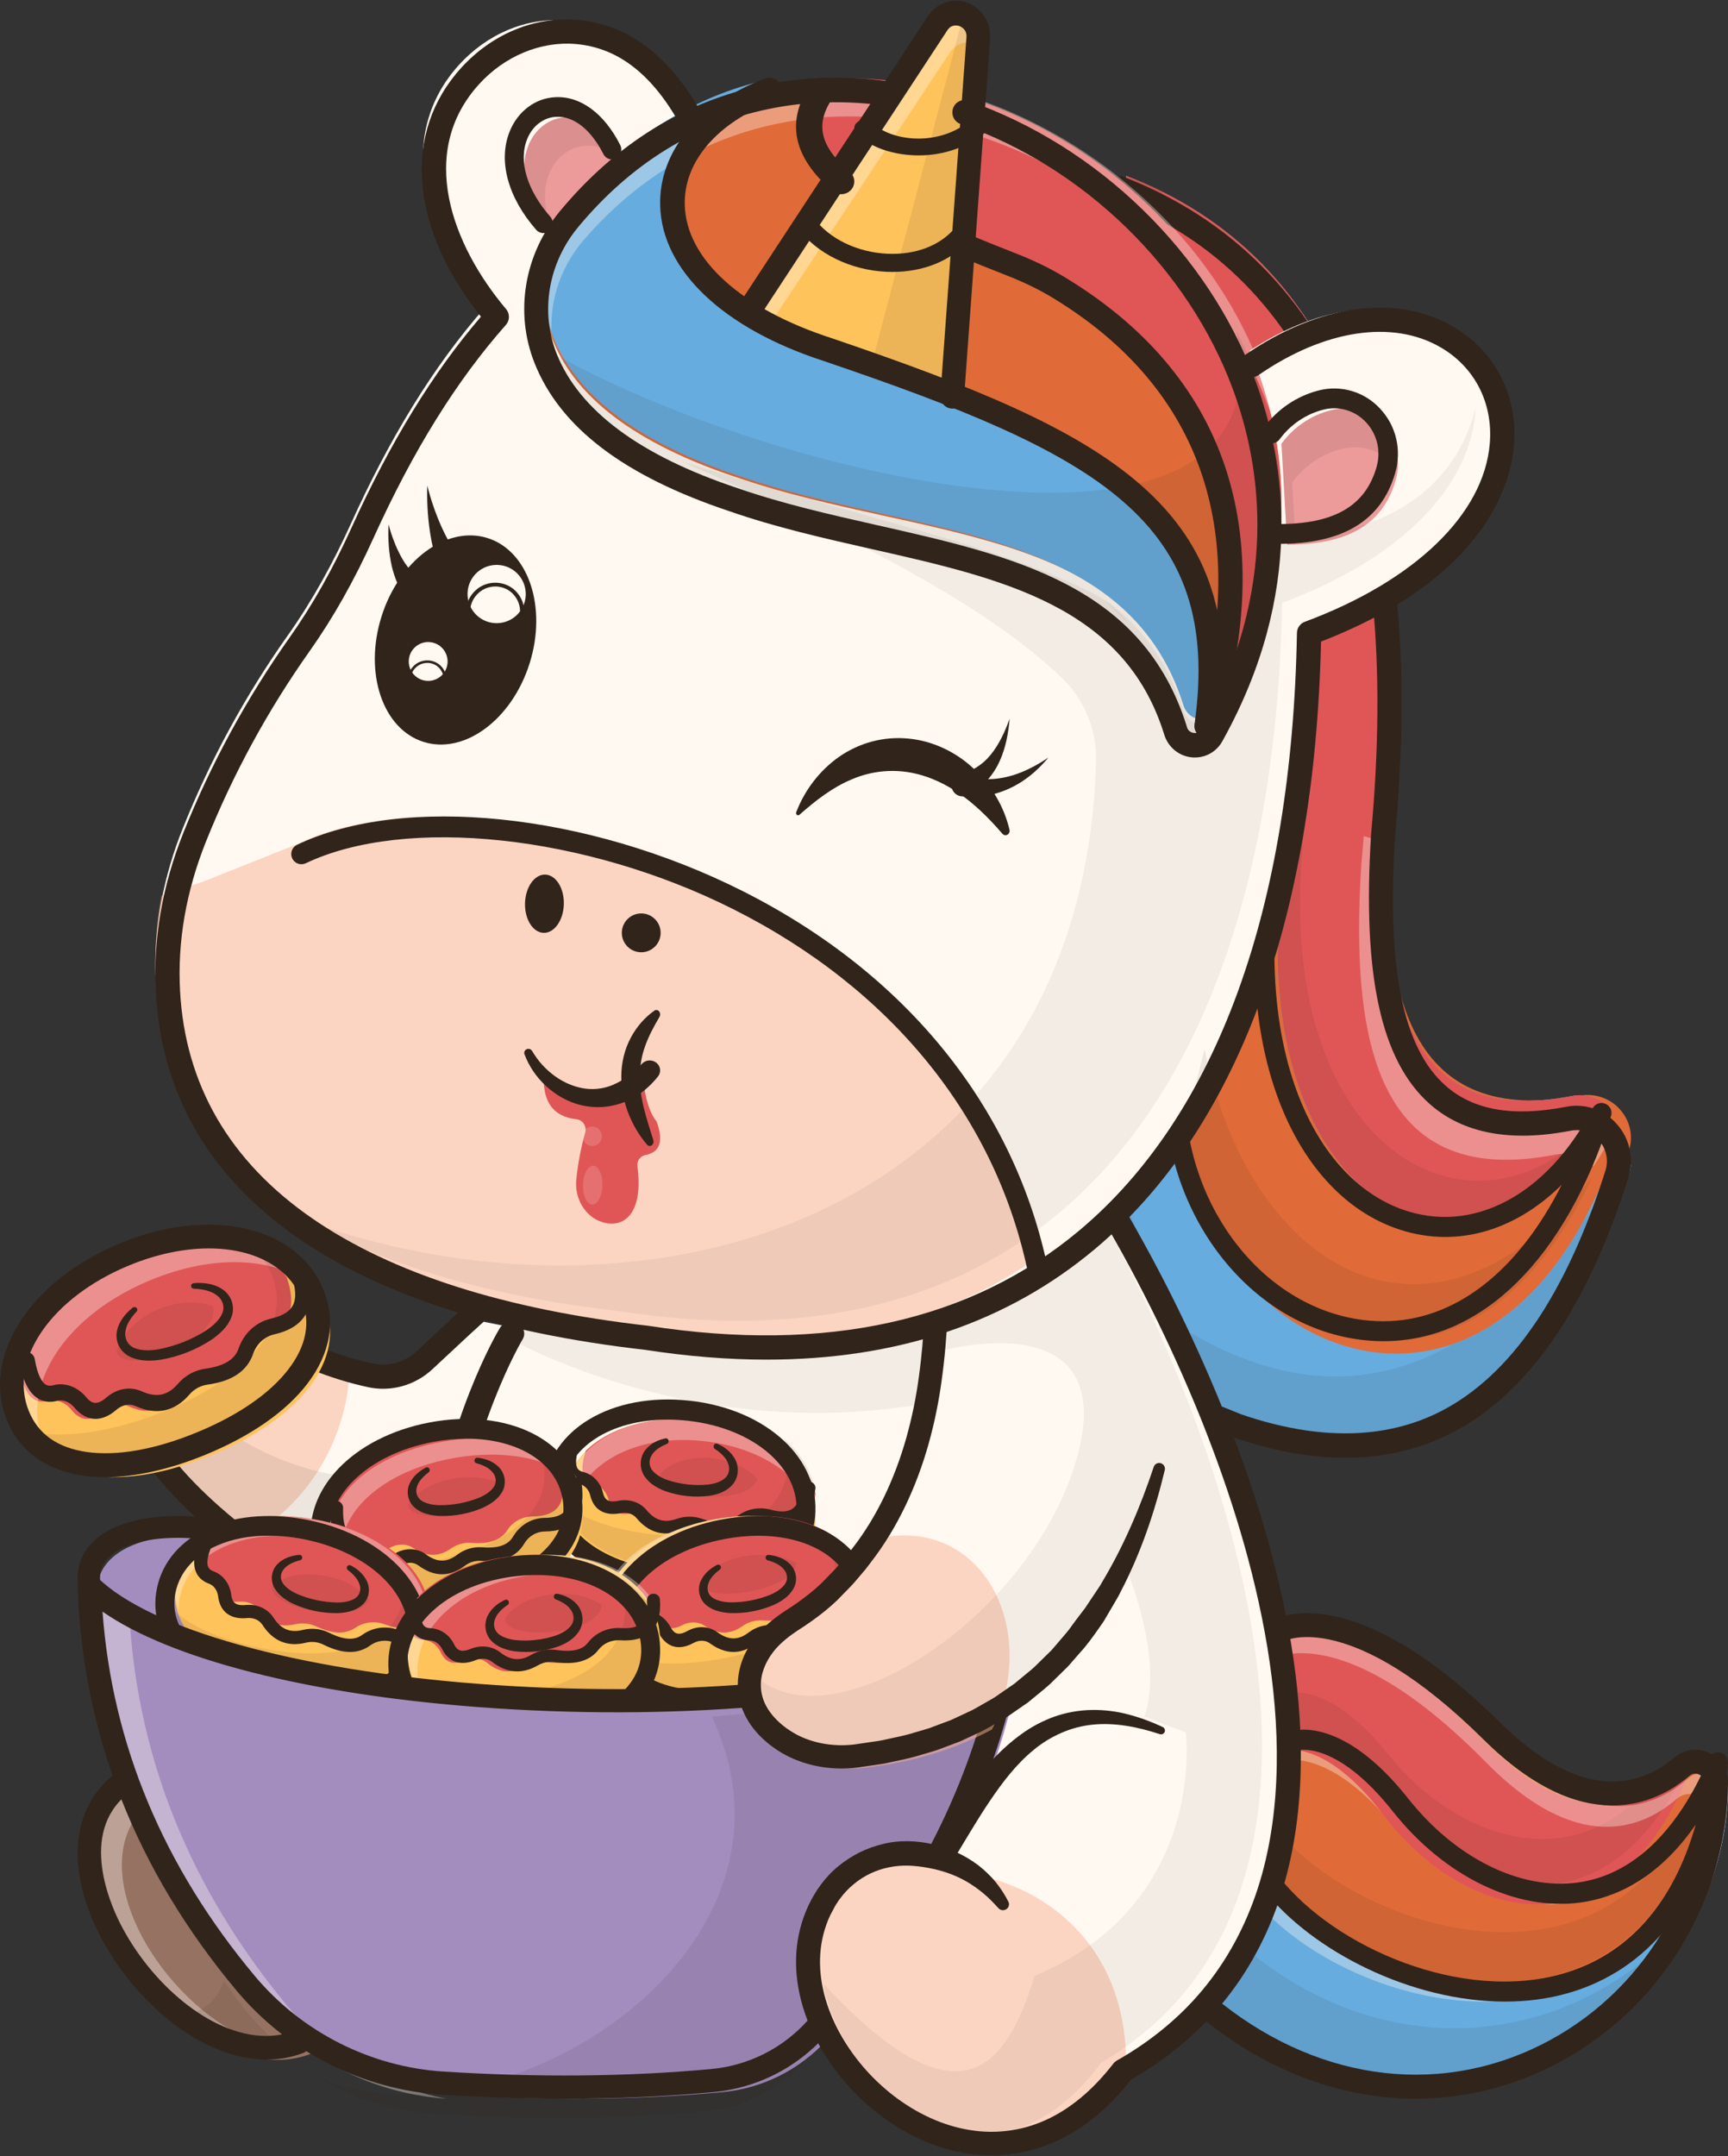 <svg width="89" height="111" viewBox="0 0 89 111" fill="none" xmlns="http://www.w3.org/2000/svg">
<rect x="0" y="0" width="89" height="111" fill="#333333" stroke="none"/>
<path d="M29 68.867C29 68.867 27.94 76.274 27.582 76.485C27.225 76.696 26.502 81.051 26.502 81.051L22.631 80.565L13.041 79.356C12.705 79.11 12.386 78.868 12.083 78.628C6.898 74.534 6.299 71.448 7.565 69.739C8.743 68.145 11.541 67.75 13.75 68.849C15.086 69.585 16.437 70.18 17.811 70.611C18.385 70.792 18.968 70.944 19.558 71.067C20.052 71.169 20.563 71.155 21.05 71.025C21.537 70.895 21.985 70.654 22.359 70.321L24.908 68.051L29 68.867Z" fill="#FFF9F2"/>
<path d="M83.991 58.772C83.977 58.936 83.943 59.098 83.891 59.254C79.843 71.575 72.91 75.025 63.887 72.043L55 60.08L58.581 51.84L58.897 51.113L57.664 9.944L57.639 9.051C68.877 13.254 73.239 24.533 71.57 42.023C70.963 51.407 72.673 58.044 81.35 56.414C81.734 56.341 82.131 56.369 82.499 56.495C82.868 56.621 83.196 56.841 83.449 57.133C83.448 57.134 83.448 57.135 83.449 57.137C83.648 57.359 83.798 57.619 83.891 57.9C83.984 58.181 84.018 58.478 83.991 58.772Z" fill="#E06B38"/>
<path d="M84 59.998C83.986 60.162 83.952 60.324 83.9 60.481C79.851 72.826 71.536 75.99 62.51 73.003L55 61.308L58.582 53.051C58.86 53.092 59.081 53.158 59.226 53.242C60.474 53.981 60.553 56.159 60.993 56.857C60.643 69.435 77.342 77.326 83.458 58.355C83.457 58.357 83.457 58.358 83.458 58.359C83.481 58.42 83.704 59.02 84 59.998Z" fill="#66ACDF"/>
<g opacity="0.3">
<path opacity="0.3" d="M84 60.02C83.986 60.184 83.952 60.346 83.9 60.502C79.851 72.828 72.112 75.987 63.086 73.005L55 61.328L56.424 58.051L60.462 68.101C65.397 71.256 70.189 71.827 74.802 69.213C74.804 69.213 74.806 69.211 74.808 69.211C77.283 68.358 79.674 66.342 81.581 62.836C82.097 62.144 82.61 61.403 83.121 60.614C83.212 60.475 83.285 60.327 83.34 60.171C83.321 59.646 83.295 59.222 83.275 58.928C83.338 58.746 83.398 58.565 83.458 58.38C83.457 58.381 83.457 58.382 83.458 58.384C83.481 58.444 83.704 59.044 84 60.02Z" fill="#31241B"/>
</g>
<path d="M83 57.145C76.814 69.188 61.702 62.446 66.851 40.287L58.025 9.944L58 9.051C68.885 13.255 73.111 24.538 71.494 42.031C70.906 51.419 72.562 58.057 80.967 56.427C81.339 56.353 81.723 56.381 82.081 56.508C82.438 56.634 82.755 56.854 83 57.145Z" fill="#66ACDF"/>
<path d="M83 57.145C76.814 69.188 61.702 62.446 66.851 40.287L58.025 9.944L58 9.051C68.885 13.255 73.111 24.538 71.494 42.031C70.906 51.419 72.562 58.057 80.967 56.427C81.339 56.353 81.723 56.381 82.081 56.508C82.438 56.634 82.755 56.854 83 57.145Z" fill="#E05656"/>
<g opacity="0.3">
<path opacity="0.3" d="M83 57.145C76.814 69.188 61.702 62.446 66.851 40.287L58.025 9.944L58 9.051C58.625 9.294 59.227 9.558 59.807 9.844L67.219 35.327C67.712 37.022 67.793 38.807 67.493 40.547C64.254 59.328 76.379 65.614 82.849 56.986C82.899 57.035 82.952 57.09 83 57.145Z" fill="#31241B"/>
</g>
<g opacity="0.6">
<path opacity="0.6" d="M83 58.482C82.721 59.023 82.41 59.547 82.068 60.051C81.808 59.798 81.491 59.611 81.142 59.507C80.794 59.403 80.425 59.385 80.068 59.455C71.235 61.143 69.494 54.262 70.113 44.531C70.158 44.034 70.202 43.541 70.238 43.051C70.449 43.109 70.667 43.167 70.885 43.223C70.343 52.736 72.156 59.404 80.866 57.738C81.256 57.662 81.659 57.691 82.034 57.822C82.409 57.952 82.743 58.18 83 58.482Z" fill="#FFF9F2"/>
</g>
<path opacity="0.5" d="M16 105.744C13.643 106.639 10.955 105.487 8.828 103.493C5.289 100.173 3.295 94.521 6.931 92.051L12.686 100.737L16 105.744Z" fill="#FAB292"/>
<g opacity="0.6">
<path opacity="0.6" d="M13 105.051C7.456 103.925 2.013 95.209 6.902 92.051L7.527 92.948C4.127 96.158 8.226 103.115 13 105.051Z" fill="#FFF9F2"/>
</g>
<path d="M54 91.331L52.493 92.225L49.412 94.051L42.334 90.261L41.966 90.064L39.872 88.942L39.463 88.724L23 79.906C23.582 74.723 25.073 70.918 25.841 69.234C25.891 69.122 25.939 69.016 25.983 68.925C26.186 68.498 26.31 68.274 26.31 68.274L28.423 67.939L52.907 64.051L52.965 65.497L53.133 69.702L53.507 79.015L53.688 83.541L53.789 86.027L53.798 86.265L54 91.331Z" fill="#FFF9F2"/>
<path opacity="0.5" d="M13.006 79.03L12.171 79.051C1.98 70.688 9.207 66.298 13.868 68.709C15.227 69.488 16.602 70.117 18 70.572C18 70.572 18.068 75.918 13.006 79.03Z" fill="#FAB292"/>
<g opacity="0.3">
<path opacity="0.3" d="M25 77.346C24.954 78.064 24.299 79.616 22.509 81.051L12.994 79.823C12.661 79.574 12.344 79.327 12.044 79.083C6.899 74.924 6.305 71.788 7.56 70.051C8.108 70.485 8.626 70.957 9.11 71.462C14.781 77.341 21.114 76.008 21.844 76.061L25 77.346Z" fill="#31241B"/>
</g>
<path d="M5.015 82.166C4.745 79.71 8.051 78.3 13.278 79.468L43 82.561L38.321 88.006L26.752 88.047C26.752 88.047 13.885 88.431 5.015 82.166Z" fill="#A38DBF"/>
<path d="M4.59 82.051C4.448 82.051 4.312 82 4.206 81.907C4.101 81.814 4.034 81.687 4.018 81.549C3.918 80.658 4.232 79.864 4.926 79.254C6.335 78.015 9.184 77.712 12.549 78.444C12.698 78.477 12.828 78.566 12.91 78.692C12.992 78.818 13.019 78.971 12.986 79.117C12.953 79.264 12.862 79.391 12.734 79.471C12.605 79.552 12.449 79.579 12.3 79.546C8.764 78.776 6.57 79.324 5.695 80.094C5.283 80.456 5.104 80.904 5.162 81.425C5.171 81.504 5.162 81.584 5.138 81.659C5.113 81.734 5.072 81.804 5.018 81.863C4.964 81.922 4.898 81.969 4.824 82.002C4.75 82.034 4.671 82.051 4.59 82.051Z" fill="#31241B"/>
<path d="M22.667 81.051C22.642 81.051 22.617 81.05 22.592 81.047C22.505 81.038 22.421 81.014 22.344 80.975C22.268 80.936 22.2 80.884 22.145 80.822C22.091 80.759 22.05 80.688 22.026 80.611C22.002 80.534 21.994 80.453 22.004 80.374C22.897 73.13 25.633 68.557 25.749 68.366C25.835 68.225 25.978 68.12 26.148 68.075C26.318 68.03 26.5 68.049 26.655 68.127C26.81 68.205 26.925 68.336 26.974 68.492C27.023 68.647 27.003 68.814 26.917 68.955C26.89 69 24.192 73.522 23.331 80.51C23.312 80.659 23.235 80.796 23.112 80.896C22.99 80.996 22.832 81.052 22.667 81.051Z" fill="#31241B"/>
<path d="M69.295 75.051C67.496 75.051 65.574 74.702 63.529 74.004C63.519 74 63.508 73.996 63.498 73.992L59.242 72.274C59.09 72.213 58.968 72.092 58.903 71.939C58.838 71.787 58.836 71.614 58.897 71.46C58.958 71.306 59.077 71.182 59.228 71.117C59.379 71.051 59.55 71.049 59.702 71.111L63.942 72.822C67.896 74.171 71.347 74.119 74.199 72.665C77.805 70.826 80.66 66.659 82.684 60.279C82.77 60.012 82.785 59.727 82.728 59.453C82.67 59.179 82.543 58.924 82.357 58.715C82.18 58.511 81.953 58.356 81.699 58.268C81.444 58.18 81.171 58.16 80.907 58.212C77.789 58.819 75.339 58.352 73.625 56.827C71.122 54.599 70.165 50.204 70.615 42.997C70.615 42.99 70.615 42.984 70.615 42.978C72.245 25.296 67.798 14.289 57.398 10.262C57.322 10.233 57.252 10.189 57.193 10.132C57.134 10.076 57.087 10.008 57.054 9.933C57.021 9.858 57.002 9.777 57 9.694C56.998 9.612 57.012 9.53 57.041 9.454C57.07 9.377 57.114 9.307 57.17 9.247C57.226 9.187 57.293 9.139 57.367 9.106C57.441 9.072 57.521 9.054 57.603 9.052C57.684 9.049 57.765 9.063 57.841 9.093C63.416 11.251 67.416 15.285 69.73 21.08C71.966 26.678 72.679 34.082 71.85 43.084C71.427 49.867 72.25 53.935 74.443 55.886C75.874 57.159 77.912 57.517 80.672 56.981C81.148 56.887 81.639 56.921 82.097 57.079C82.555 57.238 82.964 57.515 83.283 57.883C83.612 58.254 83.838 58.706 83.94 59.194C84.041 59.681 84.014 60.187 83.862 60.66C81.732 67.372 78.667 71.787 74.754 73.782C73.1 74.629 71.274 75.051 69.295 75.051Z" fill="#31241B"/>
<path d="M71.258 69.051C70.734 69.051 70.211 69.007 69.695 68.92C64.085 67.986 59.831 62.224 60.005 55.802C60.005 55.733 60.019 55.666 60.046 55.602C60.073 55.539 60.112 55.483 60.162 55.435C60.211 55.387 60.27 55.35 60.334 55.325C60.398 55.3 60.467 55.288 60.536 55.29C60.605 55.292 60.673 55.307 60.736 55.336C60.799 55.364 60.855 55.404 60.902 55.455C60.949 55.505 60.985 55.564 61.008 55.628C61.032 55.693 61.042 55.761 61.038 55.829C60.876 61.752 64.753 67.059 69.866 67.91C70.318 67.986 70.776 68.024 71.235 68.025C74.897 68.025 78.15 65.516 80.437 60.996C77.958 63.45 74.836 64.316 71.823 63.213C69.008 62.182 66.799 59.583 65.601 55.896C64.247 51.727 64.273 46.385 65.676 40.447C65.707 40.315 65.79 40.2 65.907 40.128C66.023 40.057 66.163 40.034 66.297 40.065C66.43 40.096 66.546 40.178 66.618 40.294C66.69 40.409 66.713 40.548 66.682 40.68C65.322 46.438 65.288 51.591 66.584 55.582C67.683 58.963 69.67 61.332 72.181 62.252C75.818 63.585 79.682 61.549 82.024 57.065C82.083 56.95 82.184 56.862 82.305 56.818C82.427 56.774 82.561 56.776 82.681 56.825C82.8 56.874 82.897 56.966 82.952 57.083C83.007 57.2 83.015 57.332 82.975 57.455C80.628 64.838 76.319 69.051 71.258 69.051Z" fill="#31241B"/>
<path d="M35.098 81.969C31.263 81.542 28.765 79.699 29.018 77.098C29.102 76.23 29.477 75.449 30.084 74.811C31.295 73.538 33.42 72.83 35.975 73.114C38.961 73.445 41.089 74.974 41.769 76.861C41.964 77.395 42.037 77.972 41.983 78.543C41.731 81.143 38.934 82.397 35.098 81.969Z" fill="#FFC35C"/>
<path d="M39.99 78.363C39.739 78.292 39.474 78.285 39.22 78.344C38.966 78.402 38.731 78.524 38.537 78.697C38.027 79.162 37.34 79.126 36.563 78.837C36.214 78.706 35.829 78.703 35.478 78.829C34.67 79.122 34.075 78.859 33.604 78.274C33.343 77.949 32.91 77.826 32.502 77.911C31.891 78.036 31.492 77.84 31.353 77.247C31.263 76.853 30.989 76.517 30.599 76.42C30.017 76.275 29.83 75.742 30.168 74.697C31.389 73.506 33.53 72.844 36.104 73.109C39.113 73.42 41.258 74.85 41.943 76.615L42 76.919C41.796 78.388 41.024 78.653 39.99 78.363Z" fill="#E05656"/>
<g opacity="0.6">
<path opacity="0.6" d="M42 77.782C41.224 75.968 39.15 74.525 36.295 74.201C33.734 73.91 31.602 74.636 30.389 75.943C29.782 76.598 29.404 77.4 29.32 78.291C29.295 78.544 29.297 78.799 29.324 79.051C29.06 78.482 28.953 77.84 29.019 77.205C29.103 76.314 29.48 75.512 30.088 74.857C31.302 73.55 33.433 72.824 35.994 73.115C38.988 73.455 41.122 75.024 41.803 76.961C41.897 77.226 41.963 77.501 42 77.782Z" fill="#FFF9F2"/>
</g>
<path d="M36.03 82.051C35.535 82.05 35.04 82.022 34.547 81.967C32.548 81.745 30.883 81.154 29.728 80.256C28.47 79.278 27.879 77.995 28.02 76.546C28.309 73.577 31.536 71.673 35.527 72.115C39.494 72.554 42.268 75.123 41.979 78.092C41.838 79.541 41.013 80.667 39.593 81.349C38.624 81.813 37.411 82.051 36.03 82.051ZM34.38 73.089C31.441 73.089 29.196 74.521 28.99 76.654C28.886 77.729 29.328 78.658 30.304 79.418C31.319 80.207 32.822 80.731 34.65 80.934C36.477 81.136 38.049 80.953 39.195 80.401C40.297 79.872 40.908 79.059 41.013 77.984C41.244 75.605 38.844 73.525 35.428 73.147C35.08 73.108 34.73 73.088 34.38 73.088V73.089Z" fill="#31241B"/>
<g opacity="0.3">
<path opacity="0.3" d="M35.037 80.971C31.809 80.622 29.52 79.312 29 77.412C30.081 78.23 31.676 78.783 33.609 78.992C37.477 79.409 40.299 78.185 40.554 75.646C40.607 75.106 40.538 74.56 40.354 74.051C41.019 74.611 41.504 75.272 41.767 75.983C41.963 76.505 42.037 77.068 41.982 77.626C41.727 80.164 38.905 81.388 35.037 80.971Z" fill="#31241B"/>
</g>
<path d="M36.946 74.333C37.298 74.487 37.648 74.729 37.868 75.14C37.98 75.356 38.022 75.606 37.989 75.851C37.954 76.103 37.839 76.335 37.662 76.507C37.322 76.838 36.91 76.944 36.529 77.011C35.763 77.11 34.986 77.026 34.252 76.767C34.063 76.698 33.882 76.607 33.71 76.497C33.524 76.383 33.36 76.232 33.227 76.052C33.08 75.856 33 75.612 33 75.36C33 75.108 33.08 74.864 33.227 74.668C33.511 74.3 33.9 74.134 34.273 74.054C34.307 74.047 34.343 74.054 34.373 74.073C34.402 74.093 34.424 74.124 34.434 74.16C34.443 74.196 34.44 74.235 34.424 74.269C34.408 74.302 34.381 74.328 34.349 74.341H34.346C34.026 74.47 33.716 74.657 33.562 74.928C33.485 75.049 33.449 75.195 33.459 75.341C33.469 75.482 33.523 75.614 33.611 75.718C33.802 75.942 34.104 76.11 34.424 76.215C35.084 76.425 35.774 76.5 36.459 76.434C36.789 76.395 37.118 76.296 37.334 76.109C37.436 76.023 37.508 75.902 37.538 75.766C37.569 75.621 37.555 75.47 37.498 75.335C37.387 75.038 37.116 74.792 36.823 74.602H36.821C36.791 74.583 36.768 74.552 36.758 74.516C36.748 74.479 36.752 74.44 36.767 74.406C36.783 74.372 36.81 74.346 36.843 74.333C36.876 74.32 36.913 74.321 36.945 74.336L36.946 74.333Z" fill="#31241B"/>
<path d="M37.129 79.051C36.781 79.051 36.393 78.973 35.961 78.816C35.678 78.712 35.365 78.71 35.08 78.809C34.176 79.127 33.402 78.906 32.778 78.152C32.6 77.938 32.292 77.841 31.974 77.904C31.151 78.069 30.578 77.738 30.401 76.996C30.33 76.698 30.127 76.474 29.87 76.412C29.541 76.332 29.3 76.162 29.153 75.906C28.937 75.529 28.95 74.995 29.19 74.276C29.203 74.235 29.225 74.198 29.254 74.165C29.282 74.133 29.317 74.106 29.357 74.087C29.396 74.067 29.439 74.056 29.483 74.052C29.527 74.049 29.571 74.054 29.613 74.067C29.655 74.08 29.693 74.101 29.727 74.129C29.76 74.157 29.788 74.191 29.808 74.229C29.828 74.267 29.84 74.308 29.843 74.351C29.847 74.393 29.842 74.436 29.828 74.477C29.595 75.173 29.672 75.474 29.739 75.591C29.773 75.651 29.841 75.736 30.032 75.782C30.534 75.904 30.926 76.313 31.054 76.85C31.135 77.189 31.294 77.376 31.838 77.269C32.403 77.156 32.964 77.34 33.301 77.746C33.744 78.281 34.221 78.42 34.85 78.199C35.286 78.046 35.763 78.05 36.196 78.208C37.212 78.576 37.645 78.341 37.882 78.133C38.124 77.923 38.416 77.776 38.733 77.704C39.049 77.633 39.379 77.641 39.692 77.725C40.183 77.859 40.544 77.847 40.794 77.69C41.069 77.515 41.251 77.132 41.334 76.551C41.348 76.468 41.396 76.393 41.466 76.343C41.537 76.293 41.624 76.272 41.711 76.283C41.797 76.295 41.876 76.339 41.929 76.406C41.983 76.472 42.008 76.556 41.998 76.641C41.887 77.426 41.612 77.947 41.161 78.233C40.739 78.5 40.199 78.539 39.51 78.351C39.307 78.296 39.092 78.291 38.887 78.337C38.681 78.382 38.491 78.478 38.333 78.614C38.002 78.906 37.603 79.051 37.129 79.051Z" fill="#31241B"/>
<g opacity="0.3">
<path opacity="0.3" d="M39 76.132C37.634 74.669 34.922 74.801 34.003 75.875C33.857 77.111 38.587 77.636 39 76.132Z" fill="#31241B"/>
</g>
<path d="M24.191 82.825C20.376 83.543 17.484 82.538 17.052 80.014C16.908 79.173 17.066 78.328 17.486 77.55V77.548C18.323 75.996 20.192 74.708 22.733 74.228C25.704 73.666 28.157 74.486 29.305 76.065C29.632 76.511 29.853 77.032 29.949 77.586C30.382 80.109 28.007 82.107 24.191 82.825Z" fill="#FFC35C"/>
<path d="M27.435 78.073C27.175 78.074 26.919 78.138 26.692 78.261C26.465 78.384 26.273 78.56 26.136 78.774C25.775 79.343 25.108 79.497 24.283 79.433C23.912 79.404 23.542 79.505 23.241 79.716C22.548 80.207 21.904 80.121 21.291 79.702C20.95 79.47 20.5 79.471 20.133 79.66C19.581 79.941 19.145 79.863 18.848 79.348C18.653 79.007 18.296 78.766 17.894 78.78C17.295 78.801 16.968 78.356 17.003 77.291V77.289C17.84 75.852 19.709 74.659 22.25 74.215C25.22 73.695 27.674 74.454 28.821 75.916L28.961 76.184C29.173 77.611 28.507 78.064 27.435 78.073Z" fill="#E05656"/>
<g opacity="0.6">
<path opacity="0.6" d="M30 76.556C28.765 75.226 26.345 74.56 23.447 75.055C20.844 75.499 18.933 76.69 18.076 78.126V78.127C17.646 78.847 17.484 79.629 17.631 80.407C17.672 80.629 17.74 80.845 17.833 81.051C17.424 80.64 17.153 80.124 17.053 79.567C16.906 78.789 17.068 78.007 17.498 77.287V77.286C18.355 75.85 20.267 74.659 22.868 74.215C25.908 73.695 28.42 74.453 29.594 75.914C29.755 76.112 29.891 76.328 30 76.556Z" fill="#FFF9F2"/>
</g>
<path d="M21.425 83.051C18.464 83.051 16.439 81.803 16.061 79.601C15.563 76.714 18.179 73.975 22.147 73.23C26.093 72.49 29.442 74.109 29.94 76.995C30.183 78.404 29.681 79.707 28.489 80.766C27.396 81.735 25.767 82.445 23.78 82.818C23.003 82.968 22.215 83.046 21.425 83.051ZM24.038 74.07C23.462 74.071 22.887 74.126 22.32 74.234C18.901 74.876 16.624 77.105 17.023 79.42C17.392 81.555 19.976 82.495 23.607 81.815C25.424 81.474 26.893 80.842 27.856 79.989C28.78 79.169 29.158 78.222 28.978 77.177C28.648 75.265 26.64 74.07 24.038 74.07V74.07Z" fill="#31241B"/>
<g opacity="0.3">
<path opacity="0.3" d="M23.977 81.837C20.676 82.405 18.042 81.837 17 80.242C18.3 80.692 20.035 80.76 22.013 80.419C25.968 79.738 28.43 77.845 27.982 75.454C27.885 74.946 27.667 74.465 27.343 74.051C28.16 74.381 28.82 74.852 29.279 75.43C29.619 75.852 29.848 76.347 29.948 76.871C30.395 79.262 27.933 81.156 23.977 81.837Z" fill="#31241B"/>
</g>
<path d="M24.589 75.051C24.969 75.092 25.37 75.214 25.689 75.529C25.853 75.695 25.959 75.912 25.991 76.145C26.022 76.386 25.971 76.631 25.845 76.837C25.603 77.237 25.232 77.451 24.88 77.622C24.165 77.931 23.393 78.076 22.617 78.048C22.416 78.038 22.217 78.007 22.023 77.956C21.814 77.905 21.616 77.813 21.441 77.686C21.247 77.549 21.106 77.348 21.041 77.118C20.975 76.887 20.989 76.641 21.08 76.419C21.26 76.002 21.592 75.738 21.931 75.559C21.963 75.543 21.999 75.539 22.032 75.549C22.066 75.558 22.095 75.581 22.114 75.611C22.132 75.641 22.139 75.677 22.132 75.712C22.126 75.748 22.107 75.779 22.079 75.8L22.076 75.802C21.8 76.011 21.55 76.271 21.471 76.562C21.428 76.695 21.431 76.839 21.479 76.971C21.525 77.096 21.612 77.202 21.724 77.272C21.966 77.423 22.301 77.49 22.638 77.495C23.33 77.499 24.017 77.371 24.663 77.115C24.971 76.986 25.263 76.802 25.423 76.569C25.5 76.461 25.538 76.329 25.532 76.196C25.524 76.055 25.471 75.921 25.381 75.814C25.197 75.573 24.871 75.426 24.539 75.333H24.536C24.502 75.324 24.473 75.302 24.454 75.271C24.436 75.241 24.429 75.205 24.436 75.17C24.442 75.135 24.461 75.103 24.489 75.082C24.517 75.06 24.552 75.05 24.587 75.054L24.589 75.051Z" fill="#31241B"/>
<path d="M22.769 81.051C22.366 81.051 21.959 80.9 21.549 80.597C21.315 80.425 20.993 80.416 20.707 80.574C19.966 80.984 19.322 80.806 18.941 80.089C18.788 79.8 18.529 79.626 18.265 79.638C17.929 79.649 17.647 79.544 17.433 79.321C17.119 78.992 16.978 78.434 17.003 77.62C17.008 77.528 17.046 77.441 17.11 77.378C17.175 77.314 17.26 77.28 17.348 77.281C17.437 77.284 17.521 77.323 17.581 77.391C17.642 77.459 17.675 77.549 17.672 77.642C17.647 78.433 17.808 78.722 17.905 78.824C17.956 78.876 18.046 78.944 18.241 78.937C18.756 78.916 19.249 79.228 19.526 79.747C19.7 80.075 19.907 80.225 20.396 79.954C20.906 79.672 21.496 79.699 21.936 80.024C22.512 80.448 23.01 80.456 23.549 80.044C23.923 79.76 24.382 79.624 24.842 79.663C25.921 79.75 26.269 79.38 26.436 79.095C26.608 78.807 26.847 78.569 27.13 78.403C27.413 78.238 27.731 78.15 28.055 78.147C28.565 78.144 28.907 78.026 29.101 77.79C29.315 77.528 29.379 77.079 29.293 76.452C29.287 76.407 29.289 76.36 29.3 76.316C29.311 76.271 29.33 76.229 29.356 76.192C29.382 76.155 29.415 76.124 29.453 76.101C29.491 76.077 29.533 76.062 29.576 76.055C29.62 76.048 29.664 76.051 29.706 76.062C29.749 76.073 29.789 76.094 29.824 76.121C29.86 76.149 29.889 76.183 29.912 76.223C29.934 76.262 29.949 76.306 29.955 76.352C30.073 77.2 29.959 77.817 29.609 78.246C29.281 78.646 28.774 78.843 28.061 78.848C27.85 78.85 27.643 78.906 27.459 79.014C27.275 79.121 27.12 79.275 27.008 79.462C26.603 80.156 25.877 80.451 24.792 80.362C24.491 80.337 24.191 80.425 23.946 80.61C23.559 80.904 23.166 81.051 22.769 81.051Z" fill="#31241B"/>
<g opacity="0.3">
<path opacity="0.3" d="M26 76.472C24.228 75.522 21.593 76.318 21 77.497C21.215 78.625 26.03 77.904 26 76.472Z" fill="#31241B"/>
</g>
<path d="M38.207 86.816C34.394 87.549 31.497 86.557 31.055 84.039C30.907 83.198 31.063 82.354 31.48 81.574C32.312 80.019 34.176 78.725 36.716 78.236C39.685 77.663 42.143 78.469 43.296 80.042C43.626 80.487 43.849 81.007 43.947 81.559C44.389 84.076 42.021 86.082 38.207 86.816Z" fill="#FFC35C"/>
<path d="M42.439 82.053C42.179 82.055 41.923 82.121 41.697 82.244C41.47 82.368 41.279 82.544 41.142 82.758C40.784 83.329 40.117 83.485 39.291 83.426C38.921 83.399 38.553 83.501 38.252 83.713C37.562 84.205 36.917 84.123 36.301 83.707C35.96 83.476 35.51 83.479 35.143 83.669C34.593 83.951 34.156 83.877 33.857 83.363C33.66 83.023 33.302 82.783 32.9 82.799C32.301 82.823 31.972 82.378 32.002 81.314C32.834 79.874 34.699 78.675 37.238 78.222C40.208 77.692 42.665 78.439 43.819 79.895L43.959 80.163C44.175 81.586 43.511 82.042 42.439 82.053Z" fill="#E05656"/>
<g opacity="0.6">
<path opacity="0.6" d="M44 80.527C42.758 79.206 40.334 78.552 37.435 79.056C34.835 79.508 32.925 80.702 32.074 82.136C31.647 82.855 31.487 83.635 31.639 84.41C31.681 84.631 31.749 84.846 31.843 85.051C31.433 84.643 31.159 84.129 31.056 83.575C30.904 82.8 31.064 82.021 31.491 81.301C32.343 79.867 34.252 78.673 36.853 78.221C39.893 77.693 42.41 78.437 43.591 79.888C43.752 80.086 43.89 80.3 44 80.527Z" fill="#FFF9F2"/>
</g>
<path d="M36.384 88.051C35.377 88.051 34.468 87.906 33.696 87.617C32.222 87.066 31.312 86.032 31.063 84.626C30.554 81.745 33.161 78.999 37.127 78.238C41.071 77.482 44.428 79.085 44.938 81.966C45.186 83.372 44.689 84.677 43.5 85.738C42.41 86.71 40.784 87.427 38.798 87.808C38.002 87.965 37.194 88.046 36.384 88.051ZM39.058 79.068C38.47 79.069 37.883 79.127 37.305 79.239C33.887 79.894 31.618 82.131 32.026 84.441C32.21 85.484 32.883 86.23 34.026 86.657C35.215 87.102 36.804 87.153 38.619 86.804C40.434 86.456 41.903 85.819 42.862 84.963C43.784 84.14 44.158 83.193 43.974 82.15C43.641 80.252 41.643 79.068 39.059 79.068H39.058Z" fill="#31241B"/>
<g opacity="0.3">
<path opacity="0.3" d="M38.99 86.829C35.689 87.407 33.05 86.85 32 85.265C33.301 85.709 35.04 85.769 37.017 85.423C40.974 84.729 43.431 82.831 42.972 80.448C42.873 79.941 42.652 79.463 42.327 79.051C43.144 79.377 43.809 79.844 44.27 80.418C44.612 80.839 44.843 81.331 44.945 81.854C45.403 84.237 42.947 86.135 38.99 86.829Z" fill="#31241B"/>
</g>
<path d="M39.583 80.053C39.964 80.091 40.366 80.212 40.686 80.523C40.851 80.688 40.958 80.903 40.991 81.136C41.023 81.376 40.972 81.621 40.846 81.827C40.605 82.227 40.237 82.443 39.884 82.615C39.17 82.925 38.398 83.074 37.621 83.049C37.42 83.04 37.221 83.01 37.026 82.96C36.817 82.909 36.619 82.818 36.443 82.692C36.249 82.556 36.108 82.356 36.042 82.126C35.975 81.897 35.989 81.65 36.079 81.429C36.257 81.012 36.588 80.748 36.928 80.568C36.959 80.552 36.995 80.548 37.029 80.557C37.063 80.567 37.092 80.589 37.11 80.619C37.129 80.649 37.136 80.685 37.129 80.72C37.123 80.755 37.104 80.787 37.076 80.808H37.073C36.798 81.018 36.548 81.278 36.471 81.569C36.429 81.702 36.432 81.846 36.48 81.976C36.527 82.102 36.614 82.207 36.727 82.276C36.969 82.426 37.306 82.491 37.642 82.496C38.335 82.498 39.021 82.367 39.666 82.109C39.975 81.978 40.266 81.794 40.426 81.561C40.502 81.453 40.541 81.322 40.534 81.189C40.526 81.048 40.473 80.914 40.382 80.808C40.196 80.569 39.87 80.422 39.537 80.331H39.534C39.501 80.321 39.472 80.299 39.453 80.269C39.435 80.239 39.428 80.203 39.434 80.168C39.441 80.133 39.459 80.102 39.487 80.081C39.515 80.059 39.55 80.049 39.584 80.052L39.583 80.053Z" fill="#31241B"/>
<path d="M37.777 85.051C37.376 85.051 36.971 84.902 36.562 84.605C36.328 84.435 36.006 84.427 35.721 84.585C34.98 84.996 34.336 84.822 33.95 84.11C33.796 83.824 33.535 83.652 33.273 83.664C32.935 83.68 32.654 83.573 32.439 83.352C32.123 83.027 31.98 82.474 32.002 81.662C32.006 81.57 32.044 81.484 32.108 81.42C32.172 81.357 32.258 81.323 32.346 81.324C32.39 81.325 32.433 81.335 32.473 81.354C32.514 81.373 32.55 81.4 32.58 81.433C32.61 81.466 32.634 81.505 32.649 81.548C32.665 81.591 32.672 81.636 32.671 81.682C32.65 82.468 32.811 82.756 32.91 82.856C32.96 82.908 33.048 82.973 33.246 82.967C33.761 82.947 34.255 83.252 34.534 83.768C34.711 84.094 34.918 84.241 35.407 83.97C35.915 83.688 36.505 83.712 36.946 84.033C37.525 84.455 38.023 84.458 38.561 84.046C38.934 83.763 39.392 83.627 39.852 83.663C40.932 83.746 41.278 83.377 41.444 83.092C41.615 82.805 41.853 82.567 42.135 82.402C42.417 82.236 42.735 82.147 43.059 82.142C43.569 82.136 43.91 82.019 44.104 81.782C44.317 81.522 44.38 81.074 44.291 80.452C44.284 80.406 44.286 80.36 44.297 80.316C44.308 80.271 44.327 80.229 44.353 80.193C44.379 80.156 44.412 80.125 44.45 80.101C44.487 80.078 44.529 80.062 44.573 80.055C44.616 80.048 44.661 80.051 44.703 80.062C44.746 80.073 44.786 80.093 44.822 80.12C44.857 80.147 44.887 80.181 44.909 80.221C44.932 80.26 44.947 80.304 44.953 80.349C45.073 81.193 44.962 81.808 44.613 82.235C44.287 82.633 43.781 82.831 43.067 82.84C42.857 82.842 42.65 82.899 42.466 83.006C42.283 83.113 42.128 83.267 42.017 83.453C41.612 84.144 40.888 84.439 39.804 84.357C39.502 84.333 39.202 84.422 38.957 84.608C38.57 84.903 38.176 85.051 37.777 85.051Z" fill="#31241B"/>
<g opacity="0.3">
<path opacity="0.3" d="M41 80.465C39.222 79.523 36.588 80.326 36 81.504C36.22 82.628 41.037 81.891 41 80.465Z" fill="#31241B"/>
</g>
<path d="M89 91.94C88.852 104.292 73.688 112.615 62 102.593L63.083 98.015L65.633 87.231L66.323 84.318C66.323 84.318 69.948 82.307 77.343 89.33C82.043 93.791 85.401 92.583 87.223 91.108C87.367 90.989 87.541 90.91 87.727 90.878C87.913 90.846 88.105 90.864 88.281 90.928C88.495 91.002 88.68 91.14 88.809 91.322C88.938 91.504 89.004 91.721 89 91.942V91.94Z" fill="#E06B38"/>
<g opacity="0.6">
<path opacity="0.6" d="M87 93.561C82.58 100.657 75.38 98.273 71.551 93.753C68.335 89.958 66.112 90.649 66.112 90.649L65 88.067L65.701 85.207C65.701 85.207 65.856 85.124 66.169 85.051L65.672 87.09L66.783 89.671C66.783 89.671 69.007 88.981 72.222 92.775C75.864 97.072 82.555 99.438 87 93.561Z" fill="#FFF9F2"/>
</g>
<path d="M87 91.262C82.933 101.224 75.222 98.67 71.266 93.46C68.193 89.405 66.064 90.145 66.064 90.145L65 87.387L65.67 84.331C65.67 84.331 69.192 82.222 76.374 89.588C80.94 94.268 84.202 93 85.972 91.454C86.112 91.328 86.281 91.244 86.461 91.211C86.642 91.177 86.828 91.195 87 91.262Z" fill="#E05656"/>
<g opacity="0.3">
<path opacity="0.3" d="M87 90.612C82.933 100.061 75.222 97.638 71.266 92.696C68.193 88.85 66.064 89.552 66.064 89.552L65 86.936L65.435 85.051L66.301 87.179C66.301 87.179 68.428 86.479 71.505 90.325C75.02 94.718 81.504 97.12 85.756 90.963C85.828 90.908 85.903 90.85 85.971 90.793C86.111 90.674 86.28 90.594 86.461 90.562C86.642 90.531 86.828 90.548 87 90.612Z" fill="#31241B"/>
</g>
<g opacity="0.6">
<path opacity="0.6" d="M86.661 94.016C86.916 93.527 87.162 92.998 87.394 92.431C87.218 92.363 87.028 92.344 86.843 92.378C86.659 92.412 86.486 92.496 86.343 92.623C84.534 94.193 81.2 95.478 76.534 90.73C70.615 84.705 67.13 84.929 66 85.242L66.2 84.335C66.2 84.335 69.799 82.195 77.14 89.669C81.806 94.417 85.141 93.131 86.949 91.562C87.092 91.435 87.265 91.35 87.45 91.316C87.634 91.283 87.824 91.301 88 91.37C87.628 92.291 87.18 93.176 86.661 94.016Z" fill="#FFF9F2"/>
</g>
<path d="M89 92.057C88.852 104.314 73.688 112.572 62 102.628L63.083 98.085L65.535 96.994C70.412 102.912 86.283 107.051 88.281 91.051C88.281 91.051 88.485 91.205 88.839 91.487C88.948 91.658 89.004 91.856 89 92.057Z" fill="#EC9A9A"/>
<path d="M89 92.057C88.852 104.314 73.688 112.572 62 102.628L63.083 98.085L65.535 96.994C70.412 102.912 86.283 107.051 88.281 91.051C88.281 91.051 88.485 91.205 88.839 91.487C88.948 91.658 89.004 91.856 89 92.057Z" fill="#66ACDF"/>
<g opacity="0.3">
<path opacity="0.3" d="M88 97.289C84.035 106.568 71.806 111.134 62 102.333L63.095 97.487L64.023 97.051L63.424 99.704C72.253 107.628 83.043 104.718 88 97.289Z" fill="#31241B"/>
</g>
<g opacity="0.6">
<path opacity="0.6" d="M84 99.9C78.641 105.826 68.421 102.377 64.694 97.881L63 98.631L63.121 98.123L65.545 97.051C69.083 101.319 78.47 104.644 84 99.9Z" fill="#FFF9F2"/>
</g>
<g opacity="0.3">
<path opacity="0.3" d="M88 91.351C85.472 106.884 70.057 102.61 65.251 96.549L62.783 97.689L62.238 100.069C62.158 100.002 62.08 99.934 62 99.865L63.09 95.114L65.558 93.973C70.114 99.716 84.196 103.856 87.807 91.051C87.869 91.147 87.932 91.248 88 91.351Z" fill="#31241B"/>
</g>
<path d="M72.91 108.051C68.82 108.051 64.715 106.427 61.206 103.293C61.085 103.185 61.012 103.033 61.001 102.869C60.991 102.706 61.044 102.546 61.151 102.423C61.257 102.3 61.406 102.225 61.567 102.214C61.727 102.204 61.885 102.258 62.006 102.366C67.025 106.85 73.328 108.028 78.867 105.517C84.219 103.09 87.722 97.71 87.789 91.808C87.792 91.716 87.767 91.624 87.72 91.545C87.672 91.466 87.602 91.403 87.52 91.364C87.439 91.323 87.349 91.308 87.26 91.319C87.171 91.331 87.087 91.369 87.019 91.429C85.262 92.911 81.544 94.638 76.408 89.558C69.588 82.811 66.228 84.454 66.195 84.472C66.055 84.553 65.889 84.574 65.734 84.531C65.579 84.487 65.448 84.383 65.368 84.241C65.289 84.099 65.268 83.931 65.311 83.773C65.353 83.615 65.456 83.481 65.596 83.401C65.759 83.306 69.675 81.179 77.251 88.674C80.603 91.988 83.712 92.614 86.245 90.48C86.493 90.271 86.794 90.139 87.113 90.099C87.432 90.058 87.755 90.112 88.045 90.254C88.335 90.395 88.579 90.618 88.749 90.896C88.918 91.174 89.005 91.496 89 91.823C88.927 98.204 85.142 104.021 79.359 106.644C77.331 107.57 75.133 108.049 72.91 108.051Z" fill="#31241B"/>
<path d="M77.514 103.051C72.688 103.051 67.587 100.453 65.112 97.32C65.07 97.267 65.039 97.206 65.02 97.141C65.001 97.075 64.996 97.006 65.003 96.939C65.011 96.871 65.031 96.805 65.064 96.745C65.097 96.686 65.14 96.633 65.193 96.591C65.246 96.548 65.306 96.516 65.371 96.497C65.436 96.478 65.504 96.472 65.571 96.48C65.638 96.488 65.703 96.508 65.762 96.541C65.821 96.574 65.873 96.619 65.915 96.672C68.754 100.264 75.285 103.106 80.485 101.615C83.848 100.65 86.181 98.019 87.338 93.935C85.371 96.786 83.117 97.717 81.4 97.951C78.089 98.403 74.382 96.601 71.728 93.249C68.843 89.605 66.889 90.11 66.87 90.115C66.806 90.136 66.739 90.145 66.672 90.139C66.605 90.134 66.54 90.115 66.48 90.085C66.42 90.054 66.367 90.011 66.323 89.959C66.28 89.907 66.247 89.847 66.227 89.783C66.185 89.651 66.197 89.508 66.259 89.385C66.321 89.262 66.429 89.169 66.559 89.126C66.663 89.091 69.148 88.327 72.531 92.601C74.96 95.669 78.306 97.324 81.262 96.922C84.061 96.54 86.395 94.329 88.014 90.529C88.063 90.414 88.151 90.321 88.262 90.267C88.374 90.212 88.501 90.2 88.62 90.233C88.739 90.265 88.843 90.34 88.912 90.444C88.981 90.547 89.011 90.673 88.996 90.797C88.027 98.89 83.986 101.69 80.766 102.614C79.72 102.914 78.624 103.051 77.514 103.051Z" fill="#31241B"/>
<path d="M12.601 80.051C12.47 80.052 12.343 80.008 12.239 79.927C4.755 74.174 5.752 70.566 6.528 69.282C7.775 67.216 11.006 66.606 13.582 67.949L13.604 67.961C15.497 69.051 17.382 69.803 19.206 70.2C19.602 70.285 20.013 70.273 20.404 70.164C20.796 70.055 21.156 69.852 21.456 69.572L23.988 67.213C24.047 67.158 24.116 67.115 24.19 67.088C24.265 67.06 24.345 67.048 24.424 67.052C24.503 67.056 24.581 67.076 24.653 67.111C24.725 67.146 24.79 67.195 24.843 67.256C24.896 67.316 24.938 67.387 24.965 67.464C24.991 67.541 25.003 67.622 24.999 67.704C24.995 67.786 24.976 67.866 24.942 67.94C24.908 68.013 24.86 68.08 24.801 68.135L22.27 70.495C21.827 70.906 21.296 71.204 20.72 71.365C20.144 71.525 19.539 71.544 18.955 71.418C17.017 70.997 15.02 70.201 13.023 69.054C11.021 68.016 8.469 68.428 7.557 69.938C6.307 72.007 8.329 75.368 12.964 78.931C13.066 79.009 13.141 79.118 13.179 79.243C13.217 79.368 13.216 79.502 13.176 79.626C13.136 79.75 13.058 79.858 12.955 79.934C12.852 80.01 12.728 80.051 12.601 80.051Z" fill="#31241B"/>
<path d="M10.875 74.922C6.319 76.797 2.478 76.359 1.309 73.444C0.919 72.471 0.904 71.413 1.231 70.368V70.365C1.881 68.279 3.878 66.234 6.912 64.985C10.458 63.524 13.709 63.854 15.528 65.445C16.046 65.894 16.451 66.462 16.709 67.102C17.88 70.016 15.431 73.046 10.875 74.922Z" fill="#FFC35C"/>
<path d="M13.459 68.64C13.153 68.711 12.87 68.864 12.634 69.085C12.399 69.306 12.219 69.588 12.112 69.904C11.834 70.743 11.089 71.123 10.104 71.261C9.66 71.323 9.252 71.553 8.952 71.91C8.264 72.736 7.486 72.797 6.657 72.413C6.196 72.201 5.669 72.323 5.286 72.668C4.709 73.182 4.177 73.197 3.696 72.605C3.38 72.211 2.899 71.992 2.429 72.119C1.732 72.306 1.233 71.811 1 70.411V70.409C1.616 68.308 3.507 66.249 6.379 64.992C9.736 63.52 12.814 63.852 14.536 65.455L14.769 65.768C15.382 67.573 14.716 68.343 13.459 68.64Z" fill="#E05656"/>
<g opacity="0.6">
<path opacity="0.6" d="M16 66.153C14.165 64.76 11.091 64.526 7.753 65.906C4.76 67.144 2.787 69.165 2.144 71.232C1.822 72.267 1.837 73.313 2.222 74.275C2.33 74.549 2.469 74.809 2.636 75.051C2.037 74.627 1.574 74.034 1.305 73.344C0.92 72.382 0.906 71.335 1.228 70.301V70.299C1.87 68.234 3.842 66.211 6.837 64.975C10.337 63.529 13.546 63.856 15.342 65.43C15.588 65.645 15.809 65.887 16 66.153Z" fill="#FFF9F2"/>
</g>
<path d="M5.426 76.051C5.048 76.052 4.67 76.027 4.296 75.975C2.36 75.699 0.996 74.707 0.351 73.107C-0.972 69.827 1.547 65.911 6.211 63.998C10.848 62.097 15.342 63.137 16.665 66.417C17.31 68.018 17.02 69.688 15.824 71.248C14.728 72.678 12.914 73.94 10.579 74.898C8.718 75.66 6.961 76.051 5.426 76.051ZM10.756 64.275C9.495 64.275 8.095 64.556 6.672 65.14C2.653 66.787 0.422 70.013 1.482 72.642C1.962 73.831 2.965 74.541 4.466 74.755C6.028 74.978 7.982 74.631 10.118 73.755C12.254 72.879 13.895 71.751 14.858 70.493C15.785 69.284 16.012 68.068 15.533 66.881C14.851 65.189 13.03 64.275 10.756 64.275Z" fill="#31241B"/>
<g opacity="0.3">
<path opacity="0.3" d="M10.834 74.004C7.006 75.455 3.68 75.413 2 73.787C3.686 74.008 5.796 73.674 8.088 72.805C12.674 71.065 15.138 68.254 13.961 65.549C13.709 64.974 13.318 64.461 12.817 64.051C13.888 64.246 14.811 64.641 15.518 65.212C16.04 65.629 16.447 66.156 16.707 66.749C17.886 69.452 15.421 72.264 10.834 74.004Z" fill="#31241B"/>
</g>
<path d="M9.965 66.066C10.21 66.041 10.457 66.048 10.699 66.088C10.956 66.127 11.202 66.217 11.421 66.353C11.657 66.502 11.836 66.723 11.93 66.981C12.025 67.246 12.023 67.535 11.924 67.799C11.731 68.312 11.337 68.653 10.947 68.939C10.148 69.476 9.239 69.84 8.281 70.004C8.035 70.044 7.784 70.058 7.534 70.048C7.27 70.041 7.009 69.986 6.765 69.885C6.514 69.779 6.275 69.584 6.144 69.333C6.013 69.089 5.97 68.81 6.021 68.54C6.071 68.291 6.176 68.055 6.328 67.849C6.471 67.654 6.64 67.478 6.832 67.327C6.86 67.303 6.896 67.291 6.934 67.293C6.971 67.294 7.006 67.31 7.032 67.336C7.058 67.362 7.072 67.397 7.072 67.433C7.072 67.47 7.057 67.504 7.032 67.531C6.883 67.686 6.753 67.856 6.643 68.038C6.54 68.209 6.476 68.399 6.455 68.596C6.433 68.773 6.473 68.953 6.57 69.106C6.664 69.253 6.806 69.365 6.974 69.423C7.328 69.549 7.77 69.541 8.193 69.463C9.061 69.293 9.886 68.964 10.625 68.492C10.978 68.256 11.301 67.96 11.444 67.626C11.514 67.468 11.526 67.292 11.479 67.126C11.429 66.953 11.321 66.8 11.173 66.693C10.867 66.452 10.418 66.365 9.979 66.347C9.943 66.345 9.909 66.33 9.883 66.305C9.858 66.279 9.843 66.246 9.842 66.21C9.841 66.175 9.854 66.14 9.878 66.113C9.902 66.087 9.935 66.07 9.971 66.066H9.965Z" fill="#31241B"/>
<path d="M4.92 73.051C4.529 73.051 4.157 72.857 3.835 72.471C3.59 72.177 3.248 72.043 2.945 72.122C2.555 72.224 2.206 72.172 1.905 71.968C1.463 71.668 1.169 71.061 1.006 70.109C0.997 70.055 0.998 70.001 1.009 69.947C1.021 69.894 1.042 69.844 1.072 69.799C1.101 69.754 1.139 69.716 1.183 69.687C1.227 69.658 1.276 69.638 1.328 69.628C1.379 69.619 1.432 69.62 1.482 69.632C1.533 69.644 1.582 69.666 1.624 69.697C1.667 69.728 1.703 69.768 1.731 69.814C1.759 69.86 1.779 69.911 1.788 69.964C1.944 70.885 2.198 71.179 2.335 71.272C2.407 71.32 2.525 71.376 2.751 71.317C3.345 71.161 3.989 71.396 4.432 71.926C4.711 72.261 4.986 72.381 5.491 71.942C6.017 71.486 6.708 71.366 7.293 71.629C8.062 71.974 8.642 71.855 9.171 71.238C9.539 70.813 10.039 70.54 10.583 70.466C11.855 70.291 12.172 69.774 12.299 69.4C12.431 69.023 12.652 68.687 12.941 68.423C13.23 68.159 13.579 67.975 13.954 67.889C14.544 67.754 14.914 67.531 15.084 67.207C15.271 66.85 15.241 66.312 14.994 65.609C14.957 65.506 14.962 65.392 15.006 65.292C15.05 65.192 15.131 65.115 15.229 65.077C15.328 65.039 15.438 65.043 15.533 65.09C15.629 65.136 15.703 65.22 15.739 65.323C16.073 66.274 16.086 67.021 15.78 67.606C15.492 68.152 14.952 68.508 14.125 68.699C13.881 68.754 13.654 68.873 13.465 69.044C13.277 69.216 13.133 69.434 13.046 69.679C12.736 70.586 11.964 71.112 10.685 71.288C10.33 71.336 10.002 71.515 9.76 71.793C9 72.677 8.065 72.878 6.979 72.391C6.669 72.251 6.293 72.324 5.998 72.579C5.638 72.894 5.273 73.051 4.92 73.051Z" fill="#31241B"/>
<g opacity="0.3">
<path opacity="0.3" d="M10.978 67.247C8.883 66.493 6.324 68.053 6 69.618C6.509 70.939 11.369 68.978 10.978 67.247Z" fill="#31241B"/>
</g>
<path d="M14.69 86.752C10.886 85.921 8.561 83.869 9.069 81.382C9.238 80.553 9.691 79.838 10.362 79.287C11.7 78.188 13.901 77.735 16.435 78.287C19.397 78.931 21.382 80.641 21.878 82.539C22.021 83.077 22.039 83.642 21.928 84.189C21.421 86.673 18.494 87.582 14.69 86.752Z" fill="#FFC35C"/>
<path d="M19.813 83.629C19.567 83.536 19.3 83.504 19.037 83.534C18.774 83.564 18.523 83.656 18.308 83.801C17.743 84.19 17.052 84.091 16.298 83.739C15.959 83.58 15.571 83.539 15.203 83.624C14.355 83.822 13.779 83.514 13.367 82.913C13.138 82.579 12.713 82.42 12.291 82.46C11.659 82.518 11.278 82.29 11.201 81.717C11.152 81.337 10.909 80.99 10.524 80.859C9.951 80.664 9.819 80.141 10.273 79.185C11.632 78.177 13.869 77.761 16.443 78.267C19.453 78.858 21.47 80.425 21.975 82.166L22 82.46C21.637 83.831 20.828 84.005 19.813 83.629Z" fill="#E05656"/>
<g opacity="0.6">
<path opacity="0.6" d="M22 83.051C21.397 81.354 19.46 79.854 16.635 79.273C14.101 78.751 11.899 79.18 10.561 80.221C9.89 80.742 9.437 81.419 9.267 82.204C9.219 82.427 9.196 82.655 9.2 82.883C8.989 82.348 8.944 81.765 9.07 81.205C9.239 80.42 9.692 79.743 10.363 79.222C11.701 78.181 13.903 77.752 16.437 78.274C19.4 78.885 21.385 80.503 21.882 82.3C21.95 82.545 21.99 82.797 22 83.051Z" fill="#FFF9F2"/>
</g>
<path d="M16.775 88.051C15.942 88.051 15.04 87.948 14.088 87.741C12.108 87.31 10.496 86.556 9.427 85.561C8.263 84.476 7.797 83.169 8.081 81.78C8.365 80.391 9.338 79.273 10.821 78.629C12.273 77.998 14.127 77.88 16.039 78.295C19.971 79.151 22.498 81.942 21.917 84.79C21.633 86.179 20.694 87.181 19.205 87.688C18.495 87.93 17.676 88.051 16.775 88.051ZM13.831 79.063C12.863 79.063 11.964 79.23 11.201 79.562C10.023 80.073 9.256 80.935 9.04 81.989C8.83 83.019 9.181 83.969 10.084 84.809C11.023 85.685 12.478 86.356 14.289 86.75C16.101 87.144 17.694 87.136 18.896 86.726C20.052 86.333 20.745 85.61 20.956 84.58C21.423 82.298 19.22 80.022 15.835 79.285C15.177 79.14 14.505 79.065 13.831 79.063Z" fill="#31241B"/>
<g opacity="0.3">
<path opacity="0.3" d="M14.665 86.778C11.48 86.146 9.329 84.738 9 82.972C9.996 83.816 11.532 84.472 13.438 84.85C17.255 85.607 20.192 84.779 20.701 82.511C20.809 82.028 20.796 81.529 20.663 81.051C21.27 81.623 21.686 82.266 21.878 82.935C22.021 83.426 22.039 83.941 21.928 84.439C21.419 86.707 18.482 87.535 14.665 86.778Z" fill="#31241B"/>
</g>
<path d="M18.068 80.595C18.407 80.776 18.734 81.039 18.915 81.445C19.006 81.659 19.024 81.897 18.968 82.122C18.907 82.354 18.769 82.558 18.575 82.699C18.202 82.972 17.78 83.028 17.388 83.051C16.609 83.062 15.837 82.903 15.126 82.583C14.943 82.499 14.769 82.395 14.607 82.275C14.432 82.148 14.282 81.99 14.166 81.808C14.038 81.609 13.981 81.373 14.006 81.137C14.03 80.902 14.135 80.682 14.302 80.515C14.623 80.202 15.029 80.087 15.412 80.052C15.447 80.048 15.483 80.058 15.511 80.08C15.539 80.101 15.559 80.132 15.565 80.168C15.571 80.203 15.563 80.239 15.544 80.269C15.524 80.298 15.494 80.32 15.46 80.328H15.456C15.122 80.414 14.793 80.556 14.612 80.793C14.523 80.898 14.472 81.031 14.467 81.169C14.464 81.301 14.505 81.43 14.584 81.536C14.753 81.766 15.041 81.955 15.351 82.086C15.993 82.352 16.679 82.494 17.374 82.505C17.709 82.505 18.049 82.446 18.284 82.294C18.395 82.225 18.479 82.119 18.522 81.995C18.567 81.863 18.567 81.72 18.522 81.589C18.44 81.299 18.192 81.041 17.917 80.831H17.915C17.887 80.81 17.868 80.778 17.863 80.744C17.857 80.709 17.864 80.674 17.883 80.644C17.902 80.615 17.931 80.593 17.965 80.585C17.999 80.576 18.035 80.579 18.066 80.596L18.068 80.595Z" fill="#31241B"/>
<path d="M18.028 85.051C17.618 85.051 17.163 84.925 16.654 84.672C16.379 84.534 16.064 84.499 15.764 84.572C14.818 84.807 14.06 84.498 13.512 83.648C13.355 83.404 13.054 83.275 12.725 83.306C11.876 83.389 11.334 82.987 11.236 82.198C11.198 81.88 11.015 81.627 10.763 81.535C10.44 81.418 10.214 81.216 10.095 80.934C9.918 80.519 9.988 79.968 10.31 79.246C10.348 79.166 10.416 79.104 10.5 79.073C10.583 79.042 10.675 79.044 10.757 79.081C10.838 79.117 10.902 79.183 10.935 79.265C10.968 79.347 10.967 79.439 10.933 79.521C10.621 80.22 10.666 80.54 10.721 80.669C10.749 80.735 10.808 80.83 10.996 80.898C11.49 81.077 11.841 81.543 11.912 82.114C11.957 82.475 12.099 82.688 12.658 82.632C13.241 82.575 13.787 82.823 14.084 83.281C14.472 83.883 14.938 84.077 15.598 83.915C16.054 83.802 16.536 83.855 16.957 84.064C17.942 84.554 18.405 84.355 18.668 84.163C18.935 83.971 19.247 83.849 19.574 83.808C19.902 83.768 20.234 83.81 20.541 83.931C21.023 84.122 21.388 84.148 21.657 84.009C21.955 83.857 22.182 83.479 22.328 82.885C22.338 82.841 22.357 82.8 22.383 82.763C22.409 82.727 22.443 82.696 22.481 82.672C22.52 82.649 22.562 82.633 22.607 82.626C22.652 82.619 22.697 82.621 22.741 82.632C22.785 82.643 22.826 82.662 22.862 82.689C22.898 82.716 22.929 82.749 22.952 82.788C22.975 82.826 22.99 82.869 22.997 82.914C23.003 82.958 23 83.004 22.989 83.047C22.79 83.851 22.456 84.363 21.969 84.613C21.514 84.846 20.965 84.83 20.289 84.562C20.09 84.483 19.874 84.455 19.661 84.481C19.448 84.507 19.245 84.586 19.072 84.711C18.771 84.935 18.404 85.055 18.028 85.051Z" fill="#31241B"/>
<g opacity="0.3">
<path opacity="0.3" d="M19 82.365C17.785 80.844 15.049 80.705 14.012 81.634C13.734 82.794 18.426 83.752 19 82.365Z" fill="#31241B"/>
</g>
<path d="M27.896 88.972C24.06 89.392 21.265 88.138 21.017 85.537C20.934 84.669 21.153 83.822 21.626 83.065C22.568 81.554 24.514 80.395 27.069 80.113C30.055 79.783 32.429 80.813 33.453 82.511C33.746 82.991 33.928 83.54 33.983 84.111C34.231 86.71 31.731 88.549 27.896 88.972Z" fill="#FFC35C"/>
<path d="M31.327 84.418C31.069 84.399 30.81 84.446 30.574 84.554C30.339 84.662 30.135 84.827 29.982 85.034C29.579 85.587 28.904 85.693 28.09 85.568C27.724 85.511 27.349 85.585 27.034 85.778C26.308 86.225 25.674 86.09 25.097 85.618C24.776 85.356 24.33 85.323 23.951 85.488C23.38 85.732 22.954 85.62 22.699 85.075C22.532 84.713 22.196 84.442 21.795 84.426C21.199 84.403 20.909 83.924 21.026 82.843C21.969 81.443 23.919 80.37 26.478 80.108C29.468 79.802 31.847 80.757 32.873 82.33L32.99 82.613C33.091 84.078 32.392 84.49 31.327 84.418Z" fill="#E05656"/>
<g opacity="0.6">
<path opacity="0.6" d="M34 83.167C32.889 81.645 30.56 80.744 27.668 81.053C25.073 81.328 23.097 82.458 22.139 83.931V83.933C21.659 84.671 21.437 85.499 21.521 86.343C21.544 86.584 21.593 86.822 21.669 87.051C21.299 86.579 21.073 86.004 21.017 85.4C20.933 84.554 21.155 83.728 21.636 82.99C22.593 81.516 24.57 80.386 27.164 80.111C30.197 79.79 32.609 80.794 33.649 82.449C33.792 82.674 33.91 82.915 34 83.167Z" fill="#FFF9F2"/>
</g>
<path d="M25.98 90.051C24.593 90.051 23.374 89.813 22.402 89.344C20.983 88.659 20.159 87.534 20.02 86.085C19.735 83.116 22.529 80.549 26.52 80.112C30.487 79.679 33.694 81.59 33.98 84.558C34.119 86.004 33.527 87.288 32.267 88.265C31.112 89.161 29.444 89.749 27.446 89.969C26.959 90.023 26.47 90.05 25.98 90.051ZM27.64 81.089C27.299 81.089 26.958 81.108 26.619 81.145C23.18 81.522 20.759 83.6 20.988 85.98C21.092 87.055 21.702 87.869 22.803 88.399C23.949 88.95 25.521 89.137 27.348 88.937C29.175 88.737 30.68 88.213 31.696 87.426C32.673 86.668 33.116 85.739 33.012 84.665C32.807 82.527 30.568 81.089 27.64 81.089Z" fill="#31241B"/>
<g opacity="0.3">
<path opacity="0.3" d="M27.732 88.973C24.444 89.317 21.9 88.518 21 86.765C22.242 87.338 23.942 87.54 25.91 87.334C29.849 86.923 32.416 85.12 32.162 82.574C32.107 82.032 31.929 81.511 31.644 81.051C32.419 81.46 33.034 82.005 33.439 82.647C33.739 83.117 33.925 83.654 33.983 84.213C34.238 86.759 31.671 88.56 27.732 88.973Z" fill="#31241B"/>
</g>
<path d="M28.689 82.052C29.063 82.126 29.452 82.285 29.745 82.638C29.895 82.824 29.984 83.058 29.998 83.304C30.012 83.558 29.942 83.809 29.802 84.014C29.533 84.412 29.151 84.606 28.789 84.755C28.057 85.019 27.281 85.108 26.514 85.016C26.316 84.99 26.121 84.942 25.932 84.872C25.729 84.802 25.539 84.691 25.375 84.544C25.194 84.385 25.069 84.164 25.021 83.918C24.974 83.673 25.006 83.417 25.113 83.194C25.321 82.773 25.67 82.525 26.02 82.366C26.052 82.352 26.088 82.351 26.121 82.364C26.154 82.376 26.181 82.402 26.197 82.435C26.213 82.468 26.217 82.506 26.208 82.542C26.199 82.578 26.178 82.609 26.149 82.629H26.146C25.857 82.825 25.589 83.076 25.49 83.373C25.438 83.509 25.43 83.659 25.468 83.8C25.504 83.934 25.582 84.052 25.688 84.133C25.917 84.31 26.245 84.407 26.578 84.441C26.92 84.476 27.265 84.472 27.606 84.428C27.947 84.394 28.285 84.32 28.612 84.209C28.928 84.099 29.231 83.93 29.407 83.7C29.49 83.594 29.538 83.46 29.541 83.321C29.544 83.173 29.502 83.029 29.42 82.91C29.255 82.644 28.943 82.464 28.621 82.341H28.618C28.585 82.328 28.558 82.303 28.541 82.27C28.525 82.237 28.521 82.198 28.53 82.162C28.539 82.126 28.561 82.095 28.59 82.075C28.62 82.055 28.655 82.047 28.689 82.054L28.689 82.052Z" fill="#31241B"/>
<path d="M26.64 86.051C26.196 86.051 25.76 85.885 25.333 85.552C25.113 85.382 24.795 85.351 24.499 85.472C23.733 85.784 23.105 85.582 22.777 84.91C22.645 84.641 22.4 84.467 22.138 84.457C21.801 84.445 21.53 84.329 21.334 84.114C21.045 83.796 20.945 83.287 21.029 82.557C21.033 82.516 21.047 82.476 21.068 82.44C21.089 82.404 21.117 82.372 21.152 82.346C21.186 82.32 21.225 82.3 21.267 82.289C21.309 82.277 21.353 82.274 21.397 82.278C21.44 82.283 21.483 82.296 21.521 82.316C21.559 82.335 21.593 82.362 21.62 82.395C21.648 82.427 21.668 82.464 21.68 82.504C21.693 82.544 21.697 82.585 21.692 82.627C21.61 83.334 21.749 83.605 21.838 83.702C21.884 83.752 21.968 83.82 22.164 83.827C22.677 83.846 23.145 84.16 23.382 84.646C23.532 84.953 23.727 85.101 24.233 84.894C24.76 84.677 25.344 84.743 25.758 85.067C26.3 85.49 26.794 85.531 27.36 85.2C27.752 84.971 28.217 84.883 28.672 84.95C29.738 85.105 30.11 84.799 30.297 84.555C30.488 84.309 30.742 84.112 31.035 83.984C31.328 83.855 31.651 83.799 31.973 83.82C32.48 83.853 32.828 83.772 33.037 83.574C33.268 83.355 33.367 82.956 33.324 82.388C33.321 82.347 33.327 82.305 33.34 82.266C33.355 82.227 33.377 82.191 33.405 82.159C33.464 82.096 33.546 82.058 33.634 82.052C33.722 82.046 33.809 82.074 33.876 82.129C33.942 82.184 33.983 82.262 33.989 82.345C34.045 83.114 33.887 83.663 33.508 84.02C33.154 84.355 32.636 84.497 31.926 84.449C31.717 84.436 31.507 84.472 31.317 84.555C31.126 84.638 30.96 84.766 30.835 84.925C30.381 85.517 29.64 85.729 28.569 85.573C28.272 85.53 27.968 85.588 27.711 85.737C27.351 85.945 26.993 86.051 26.64 86.051Z" fill="#31241B"/>
<g opacity="0.3">
<path opacity="0.3" d="M31 82.63C29.34 81.51 26.682 82.16 26 83.355C26.115 84.554 30.908 84.135 31 82.63Z" fill="#31241B"/>
</g>
<path d="M52 88.131C50.387 94.341 47.117 99.903 42.613 104.985C41.221 106.547 39.28 107.524 37.187 107.714C32.71 108.128 28.066 108.148 23.282 107.845C20.991 107.699 18.768 107.009 16.801 105.835C16.801 105.835 16.795 105.835 16.793 105.831C15.386 104.992 14.133 103.922 13.087 102.668C8.085 96.672 5.249 89.814 5 82.051C9.428 86.41 24.346 88.639 37.621 87.845C39.412 87.738 41.172 87.576 42.873 87.357C45.976 86.96 48.88 86.37 51.407 85.578L51.632 86.545L52 88.131Z" fill="#A38DBF"/>
<g opacity="0.6">
<path opacity="0.6" d="M23 108.051C20.755 107.898 18.578 107.204 16.65 106.029C16.65 106.029 16.644 106.029 16.642 106.025C15.253 105.179 14.016 104.101 12.984 102.836C8.045 96.791 5.245 89.877 5 82.051C5.451 82.507 6.014 82.937 6.673 83.344C7.133 90.723 9.895 97.277 14.605 103.04C15.638 104.305 16.875 105.384 18.264 106.229C18.264 106.231 18.269 106.231 18.271 106.234C19.727 107.121 21.329 107.737 23 108.051Z" fill="#FFF9F2"/>
</g>
<g opacity="0.3">
<path opacity="0.3" d="M51 88.672C49.396 95.026 46.145 100.716 41.666 105.914C40.282 107.513 38.352 108.512 36.27 108.707C31.819 109.13 27.201 109.15 22.445 108.84C20.166 108.69 17.956 107.985 16 106.784C24.997 111.19 42.526 100.854 36.659 88.385L36.703 88.381L41.925 87.882L50.634 87.051L51 88.672Z" fill="#31241B"/>
</g>
<path d="M29.102 108.051C27.043 108.051 24.932 107.983 22.769 107.847C18.676 107.588 14.82 105.637 12.19 102.493C7 96.291 4.244 89.283 4 81.668C3.996 81.548 4.029 81.43 4.094 81.329C4.158 81.228 4.252 81.149 4.363 81.101C4.474 81.053 4.597 81.04 4.716 81.062C4.835 81.084 4.944 81.141 5.03 81.225C7.745 83.89 15.3 85.989 24.746 86.7C34.388 87.425 44.066 86.634 50.633 84.58C50.708 84.557 50.788 84.548 50.867 84.555C50.946 84.561 51.023 84.583 51.093 84.62C51.164 84.656 51.227 84.705 51.278 84.765C51.329 84.825 51.367 84.895 51.391 84.969C51.415 85.044 51.424 85.123 51.417 85.201C51.41 85.279 51.388 85.355 51.352 85.425C51.315 85.495 51.265 85.556 51.204 85.607C51.144 85.657 51.073 85.696 50.998 85.719C44.291 87.816 34.442 88.628 24.654 87.891C15.838 87.227 8.789 85.419 5.28 82.973C5.78 89.801 8.415 96.106 13.123 101.732C15.541 104.622 19.086 106.417 22.848 106.654C27.711 106.962 32.338 106.919 36.599 106.526C38.531 106.355 40.322 105.457 41.604 104.017C46.286 98.751 49.301 93.36 50.82 87.534C50.867 87.388 50.968 87.266 51.103 87.192C51.239 87.118 51.397 87.098 51.547 87.137C51.696 87.175 51.825 87.268 51.907 87.397C51.99 87.527 52.019 87.682 51.988 87.832C50.421 93.844 47.32 99.396 42.51 104.806C41.025 106.475 38.949 107.517 36.709 107.716C34.282 107.939 31.737 108.051 29.102 108.051Z" fill="#31241B"/>
<path d="M61 75.19C60.381 77.302 59.62 79.158 58.731 80.777C58.28 81.606 57.769 82.404 57.203 83.163C56.449 84.186 55.578 85.123 54.609 85.957C54.422 86.119 54.235 86.273 54.046 86.423C53.202 87.081 52.293 87.655 51.332 88.137C51.331 88.138 51.329 88.139 51.328 88.139C50.823 88.391 50.306 88.619 49.777 88.82C49.775 88.82 49.773 88.821 49.771 88.822L49.75 88.828C48.177 89.427 46.488 89.812 44.697 90.01C44.074 90.081 43.443 90.061 42.825 89.95C42.063 89.82 41.339 89.533 40.701 89.109C40.398 88.91 40.12 88.676 39.874 88.413C38.317 86.746 38.882 84.484 41.235 83.051C41.988 82.59 42.716 82.085 43.357 81.486C44.276 80.631 45.092 79.677 45.787 78.641C47.129 76.641 47.952 74.445 48.439 72.129C48.618 71.281 48.75 70.419 48.847 69.544L48.849 69.528C48.931 68.77 48.99 68.004 49.025 67.229C50.783 66.689 52.386 66.031 53.751 65.195C55.479 64.139 56.828 62.798 57.635 61.051L61 75.19Z" fill="#FFF9F2"/>
<path d="M57.832 106.214V106.216L57.718 106.283C53.4 112.122 47.526 110.365 44.309 106.485C43.392 105.379 42.683 104.101 42.306 102.775V102.773C41.797 100.988 41.885 99.108 42.858 97.427C43.803 95.79 45.586 94.86 47.446 95.072C47.51 95.08 47.576 95.088 47.641 95.099C48.678 95.245 49.842 95.648 50.836 96.591C50.915 96.664 50.955 96.708 50.955 96.708H50.957C51.257 97.011 51.523 97.346 51.752 97.706L51.848 97.005L52.502 92.189L53.254 86.649L53.294 86.346L53.688 83.431L54.598 76.738L55.318 71.431L56.727 61.051C64.34 74.111 72.562 97.401 57.832 106.214Z" fill="#FFF9F2"/>
<path opacity="0.5" d="M51.094 89.04C51.089 89.044 51.085 89.047 51.079 89.05C51.078 89.051 51.077 89.052 51.075 89.052C49.112 90.1 46.938 90.73 44.581 91.009C43.208 91.17 41.804 90.879 40.667 90.066C38.207 88.312 38.543 85.453 41.19 83.734C41.927 83.252 42.641 82.724 43.269 82.097C44.169 81.204 44.967 80.206 45.648 79.123C50.786 78.343 53.546 84.081 51.094 89.04Z" fill="#FAB292"/>
<path d="M60 88.795C54.238 86.245 51.516 90.681 49 95.59C49.22 95.67 50.951 96.211 51.973 98.051" fill="#FFF9F2"/>
<path opacity="0.5" d="M58 106.216V106.218L57.885 106.285C53.52 112.12 47.584 110.365 44.334 106.487C42.16 103.895 41.152 100.369 42.867 97.435C43.822 95.798 45.623 94.869 47.503 95.081C47.568 95.089 47.635 95.097 47.701 95.108C49.561 95.474 50.596 96.294 50.929 96.599C51.01 96.672 51.05 96.716 51.05 96.716H51.052C51.354 96.801 51.656 96.899 51.953 97.013C55.201 98.256 58 101.25 58 106.216Z" fill="#FAB292"/>
<path d="M59.991 75.688C59.473 77.852 58.748 79.989 57.698 81.99C57.667 82.053 57.637 82.117 57.603 82.179L57.496 82.363L57.282 82.729L56.852 83.463C56.531 83.93 56.208 84.399 55.847 84.836L55.284 85.477L55.004 85.798L54.699 86.097L54.089 86.694C53.882 86.889 53.654 87.061 53.438 87.245L53.108 87.516L52.943 87.652L52.767 87.773L52.065 88.258C51.837 88.429 51.584 88.559 51.338 88.703C51.093 88.846 50.848 88.99 50.596 89.12L49.825 89.481L49.44 89.66L49.043 89.809L48.248 90.106C47.98 90.195 47.707 90.267 47.437 90.348C46.899 90.522 46.345 90.622 45.796 90.743C45.522 90.81 45.243 90.841 44.966 90.884L44.134 91.005C42.953 91.144 41.714 90.974 40.616 90.436C40.063 90.165 39.559 89.801 39.126 89.36C38.689 88.912 38.322 88.352 38.137 87.71C37.952 87.067 37.955 86.384 38.145 85.742C38.328 85.111 38.667 84.555 39.071 84.085C39.481 83.622 39.968 83.243 40.457 82.924C40.901 82.645 41.329 82.34 41.739 82.01C41.941 81.847 42.134 81.677 42.32 81.499L42.872 80.932C43.062 80.747 43.225 80.538 43.399 80.339L43.657 80.037C43.74 79.935 43.817 79.827 43.897 79.722C45.199 78.049 46.097 76.083 46.68 74.025C46.97 72.989 47.187 71.933 47.328 70.866C47.477 69.796 47.567 68.713 47.618 67.627V67.624C47.625 67.465 47.695 67.315 47.811 67.208C47.928 67.101 48.081 67.044 48.239 67.052C48.396 67.059 48.544 67.13 48.65 67.248C48.756 67.365 48.812 67.521 48.804 67.68C48.753 68.798 48.661 69.918 48.504 71.034C48.355 72.155 48.128 73.265 47.823 74.353C47.206 76.531 46.24 78.651 44.837 80.456C44.75 80.569 44.667 80.685 44.578 80.795L44.301 81.122C44.114 81.337 43.937 81.561 43.733 81.76C43.53 81.959 43.34 82.169 43.137 82.372C42.926 82.575 42.706 82.766 42.483 82.948C42.038 83.305 41.573 83.637 41.09 83.941C40.665 84.221 40.283 84.522 39.961 84.882C39.65 85.245 39.409 85.653 39.285 86.082C39.158 86.503 39.155 86.953 39.277 87.375C39.516 88.215 40.273 88.927 41.135 89.358C42.006 89.784 43.015 89.93 43.999 89.814L44.788 89.698C45.051 89.658 45.316 89.629 45.573 89.566C46.09 89.451 46.613 89.358 47.116 89.194C47.369 89.118 47.625 89.052 47.875 88.969L48.616 88.691L48.987 88.553L49.345 88.385L50.061 88.051C50.295 87.93 50.519 87.792 50.749 87.664C50.978 87.536 51.211 87.41 51.422 87.253L52.072 86.803L52.235 86.692L52.387 86.566L52.692 86.314C52.893 86.143 53.105 85.987 53.297 85.804L53.863 85.249L54.146 84.972L54.406 84.672L54.922 84.067C55.008 83.966 55.09 83.861 55.165 83.751L55.4 83.43L55.884 82.795L56.329 82.129L56.552 81.795L56.664 81.628C56.7 81.571 56.731 81.511 56.764 81.453C57.87 79.611 58.728 77.601 59.422 75.525V75.523C59.446 75.45 59.498 75.389 59.566 75.354C59.633 75.318 59.712 75.31 59.785 75.332C59.859 75.353 59.921 75.402 59.96 75.469C59.998 75.536 60.01 75.615 59.992 75.69L59.991 75.688Z" fill="#31241B"/>
<path d="M57.343 61.27C59.516 64.875 61.4 68.639 62.976 72.53C64.539 76.422 65.806 80.45 66.496 84.607C66.837 86.685 67.031 88.794 66.996 90.913C66.96 93.032 66.692 95.162 66.077 97.219C65.463 99.276 64.478 101.243 63.118 102.944C61.764 104.652 60.041 106.06 58.146 107.132L58.33 106.973C57.357 108.233 56.143 109.381 54.645 110.122C53.135 110.876 51.416 111.133 49.744 110.855C48.087 110.588 46.563 109.845 45.277 108.859C43.985 107.866 42.918 106.622 42.143 105.205C41.374 103.793 40.901 102.168 41.017 100.507C41.074 99.675 41.285 98.861 41.639 98.102C41.989 97.359 42.505 96.624 43.177 96.082C43.512 95.807 43.878 95.57 44.266 95.374C44.658 95.18 45.071 95.033 45.498 94.933C46.347 94.72 47.273 94.765 48.078 94.959C48.91 95.151 49.691 95.512 50.37 96.02C50.702 96.276 51.005 96.566 51.273 96.885C51.529 97.203 51.752 97.545 51.937 97.907C51.97 97.973 51.978 98.048 51.959 98.119C51.94 98.189 51.895 98.251 51.833 98.292C51.771 98.334 51.696 98.352 51.622 98.343C51.547 98.334 51.478 98.3 51.428 98.246L51.419 98.236C51.169 97.964 50.92 97.701 50.643 97.474C50.372 97.248 50.082 97.045 49.776 96.868C49.17 96.516 48.501 96.295 47.81 96.167C47.469 96.103 47.124 96.064 46.778 96.05C46.442 96.042 46.105 96.073 45.776 96.14C45.111 96.275 44.491 96.572 43.974 97.003C43.713 97.216 43.481 97.46 43.282 97.73C43.229 97.795 43.181 97.863 43.137 97.935C43.093 98.008 43.042 98.071 43.003 98.149L42.76 98.606C42.468 99.232 42.295 99.904 42.249 100.591C42.151 101.969 42.547 103.38 43.232 104.636C43.926 105.904 44.882 107.018 46.038 107.908C47.187 108.789 48.532 109.437 49.944 109.662C51.357 109.899 52.81 109.681 54.085 109.042C55.364 108.409 56.448 107.4 57.34 106.246C57.386 106.185 57.445 106.133 57.511 106.093L57.524 106.086C59.3 105.08 60.892 103.776 62.141 102.199C63.397 100.627 64.311 98.805 64.89 96.876C65.469 94.948 65.724 92.921 65.758 90.892C65.793 88.864 65.606 86.819 65.273 84.799C64.602 80.756 63.362 76.801 61.824 72.972C60.272 69.14 58.417 65.433 56.277 61.883C56.234 61.815 56.206 61.739 56.193 61.659C56.181 61.58 56.184 61.499 56.204 61.422C56.224 61.344 56.26 61.271 56.309 61.206C56.358 61.142 56.419 61.088 56.49 61.047C56.561 61.007 56.639 60.98 56.72 60.969C56.801 60.959 56.884 60.964 56.963 60.985C57.042 61.005 57.117 61.041 57.181 61.09C57.246 61.139 57.3 61.201 57.341 61.27L57.343 61.27Z" fill="#31241B"/>
<path d="M48.062 95.179C48.617 94.097 49.23 93.03 49.96 92.018C50.689 91.007 51.544 90.05 52.593 89.29C53.121 88.904 53.701 88.597 54.317 88.376C54.934 88.162 55.582 88.048 56.236 88.037C56.876 88.027 57.513 88.106 58.13 88.272C58.734 88.432 59.321 88.648 59.884 88.915C59.93 88.936 59.967 88.975 59.986 89.022C60.005 89.069 60.005 89.121 59.986 89.168C59.967 89.215 59.931 89.253 59.884 89.274C59.838 89.295 59.785 89.298 59.737 89.281H59.733C59.164 89.096 58.589 88.941 58.009 88.853C57.429 88.764 56.847 88.735 56.281 88.793C55.719 88.849 55.17 88.994 54.654 89.222C54.138 89.447 53.656 89.744 53.225 90.104C52.348 90.824 51.637 91.751 50.983 92.721C50.328 93.691 49.73 94.724 49.105 95.752C49.025 95.883 48.897 95.977 48.748 96.016C48.6 96.055 48.441 96.036 48.307 95.962C48.172 95.887 48.072 95.764 48.026 95.618C47.981 95.472 47.995 95.314 48.064 95.178L48.062 95.179Z" fill="#31241B"/>
<path d="M13.747 106.036C10.387 106.036 6.851 103.013 5.111 99.58C3.316 96.04 3.718 92.808 6.158 91.147C6.224 91.1 6.298 91.067 6.377 91.05C6.455 91.033 6.537 91.031 6.615 91.046C6.694 91.061 6.77 91.092 6.837 91.137C6.904 91.182 6.961 91.24 7.006 91.307C7.051 91.375 7.082 91.451 7.097 91.531C7.113 91.611 7.112 91.693 7.096 91.773C7.08 91.853 7.048 91.929 7.003 91.996C6.957 92.063 6.899 92.12 6.831 92.164C3.989 94.1 5.618 97.901 6.185 99.02C7.741 102.089 10.836 104.819 13.699 104.819C14.206 104.821 14.709 104.731 15.184 104.551C15.334 104.494 15.5 104.5 15.646 104.567C15.792 104.634 15.905 104.758 15.961 104.91C16.018 105.062 16.012 105.231 15.946 105.379C15.88 105.527 15.758 105.642 15.608 105.699C15.013 105.924 14.382 106.038 13.747 106.036Z" fill="#31241B"/>
<g opacity="0.3">
<path opacity="0.2" d="M49.769 109.983C52.126 110.11 54.6 109.063 56.706 106.207L56.82 106.14V106.138C71.104 97.564 63.837 75.352 56.439 62.036C55.655 63.288 54.57 64.308 53.258 65.147L53.2 63.682L28.831 67.622L26.403 68.622L26 68.789C26 68.789 26.09 68.841 26.261 68.936C27.89 69.814 36.937 74.301 48.115 72.177L48.51 69.556L48.512 69.54C48.512 69.54 51.294 68.766 53.426 69.409C54.396 69.702 55.231 70.287 55.608 71.376C55.906 72.235 55.918 73.408 55.483 74.994C55.321 75.578 55.122 76.151 54.888 76.709C54.578 77.449 54.213 78.164 53.797 78.848C50.121 84.955 42.617 89.152 39.163 86.495C39.163 86.495 39.189 87.834 40.227 88.908C40.69 89.387 41.355 89.814 42.312 90.046C43.825 90.411 46.066 90.288 49.383 89.107L49.402 89.101C49.404 89.1 49.406 89.099 49.409 89.099C49.532 89.036 51.487 88.049 53.582 86.365C53.745 86.233 53.911 86.097 54.077 85.954C54.958 85.205 55.84 84.334 56.599 83.364C57.184 82.617 57.697 81.806 58.078 80.944C58.078 80.944 59.946 85.406 58.945 88.383L61.074 89.196C61.074 89.196 62.206 97.997 53.286 101.725C51.757 106.755 49.235 109.473 42.404 102.124C42.404 102.124 42.465 102.405 42.577 102.87V102.872C42.957 104.205 43.666 105.489 44.584 106.6C46 108.312 47.928 109.613 50.013 110.036C49.931 110.02 49.85 110.002 49.769 109.983Z" fill="#31241B"/>
</g>
<path d="M67.013 32.123C66.753 46.634 62.621 59.04 53.354 65.088C48.176 68.472 41.393 69.869 32.785 68.537C25.347 67.695 19.207 65.78 14.901 62.721C10.752 59.777 8.299 55.77 8.023 50.637C7.95 49.205 8.05 47.77 8.319 46.362C8.561 45.102 8.924 43.868 9.402 42.677C10.813 39.147 12.637 35.795 14.837 32.693C16.11 30.893 17.168 28.953 18.08 26.946C20.017 22.674 22.28 18.88 25.023 15.78C21.684 11.821 20.431 6.87 23.645 3.335C25.049 1.79 27.06 0.881 29.144 1.058C31.638 1.266 33.633 2.891 35.181 5.787L64.046 18.272C69.547 14.478 74.341 15.739 76.188 18.84C78.351 22.465 76.486 28.604 67.013 32.123Z" fill="#FFF9F2"/>
<path d="M63.036 36.514C62.955 36.66 62.839 36.784 62.698 36.874C62.557 36.965 62.396 37.019 62.229 37.033C62.149 37.039 62.068 37.036 61.988 37.024H61.986C61.791 36.998 61.608 36.916 61.459 36.79C61.31 36.663 61.2 36.496 61.143 36.309C58.211 27.103 47.273 27.727 38.241 24.676C33.196 23.042 29.78 20.735 28.483 17.549C27.516 15.18 28.04 12.479 29.707 10.532C32.656 7.088 36.203 5.137 39.909 4.392C40.721 4.227 41.543 4.12 42.37 4.071C43.65 3.994 44.934 4.044 46.204 4.22L50.192 5.166C55.844 7.078 60.902 11.273 63.7 16.667C66.658 22.372 67.095 29.418 63.036 36.514Z" fill="#E06B38"/>
<path opacity="0.5" d="M53 65.045C47.862 68.466 41.133 69.878 32.591 68.532C18.107 66.859 8.582 61.012 8.023 50.432C7.951 48.985 8.049 47.534 8.317 46.11C9.615 45.671 10.498 45.375 10.498 45.375L15.361 43.438C24.88 38.856 49.041 45.362 53 65.045Z" fill="#FAB292"/>
<path d="M53.477 66.036C53.356 66.036 53.24 65.994 53.147 65.918C53.053 65.841 52.989 65.734 52.965 65.616C51.332 57.591 45.931 50.91 37.752 46.802C30.155 42.985 20.897 41.995 15.739 44.449C15.614 44.505 15.471 44.511 15.343 44.463C15.214 44.416 15.109 44.319 15.05 44.194C14.992 44.07 14.984 43.927 15.029 43.797C15.074 43.667 15.168 43.559 15.291 43.498C20.803 40.877 30.232 41.849 38.219 45.861C46.69 50.118 52.291 57.058 53.989 65.406C54.017 65.543 53.99 65.685 53.913 65.801C53.837 65.918 53.718 65.999 53.582 66.027C53.547 66.033 53.512 66.036 53.477 66.036Z" fill="#31241B"/>
<path d="M46.399 4.22C45.142 4.044 43.871 3.994 42.604 4.071C41.548 5.646 41.896 7.069 43.496 8.488C44.802 9.65 46.941 10.812 49.828 12.058C50.581 12.384 51.383 12.715 52.236 13.05C53.081 13.377 53.897 13.778 54.673 14.248C62.441 19.005 65.384 26.711 62.267 37.036C62.432 37.023 62.591 36.968 62.73 36.878C62.87 36.787 62.985 36.664 63.065 36.517C70.882 22.711 61.863 9.1 50.346 5.165L46.399 4.22Z" fill="#E05656"/>
<path d="M66 22.847C66.629 21.987 67.533 21.376 68.555 21.118C70.673 20.599 72.497 22.625 71.877 24.75C71.153 27.23 69.066 28.049 66.296 28.036" fill="#EC9A9A"/>
<g opacity="0.3">
<path opacity="0.3" d="M71.987 24.174C71.361 23.316 70.278 22.823 69.104 23.112C68.082 23.369 67.179 23.979 66.55 24.838L66.732 28.029C66.591 28.034 66.442 28.036 66.296 28.036L66 22.846C66.629 21.986 67.531 21.375 68.554 21.117C70.481 20.648 72.163 22.276 71.987 24.174Z" fill="#31241B"/>
</g>
<path d="M28.487 12.036C24.491 7.457 29.546 3.374 32 8.225L28.487 12.036Z" fill="#EC9A9A"/>
<g opacity="0.3">
<path opacity="0.3" d="M32 8.225L31.998 8.226C29.775 6.208 26.932 8.683 28.53 11.987L28.486 12.036C24.492 7.456 29.546 3.374 32 8.225Z" fill="#31241B"/>
</g>
<path d="M49.995 2.284L48.628 20.036L44.58 18.404L38 15.753L47.86 1.542C48.28 0.939 49.032 0.914 49.523 1.263C49.686 1.377 49.815 1.532 49.898 1.711C49.981 1.89 50.014 2.088 49.995 2.284Z" fill="#FFC35C"/>
<path d="M61.792 37.036H61.79C61.596 37.009 61.415 36.927 61.266 36.799C61.118 36.67 61.008 36.502 60.952 36.312C58.037 27.003 47.162 27.634 38.182 24.548C33.166 22.896 29.77 20.563 28.48 17.341C27.518 14.946 28.04 12.214 29.697 10.245C32.629 6.762 36.156 4.789 39.84 4.036C33.059 6.726 32.789 14.174 42.793 17.517C56.796 22.439 63.278 26.11 61.792 37.036Z" fill="#66ACDF"/>
<g opacity="0.6">
<path opacity="0.6" d="M50 2.182C49.792 2.159 49.582 2.195 49.393 2.287C49.204 2.379 49.044 2.523 48.929 2.704L39.422 17.036L38 16.436L47.863 1.565C48.509 0.589 49.953 1.061 50 2.182Z" fill="#FFF9F2"/>
</g>
<g opacity="0.6">
<path opacity="0.6" d="M46 4.216L44.746 6.019C44.034 5.98 43.32 5.983 42.608 6.026C41.791 6.074 40.977 6.179 40.174 6.339C36.508 7.066 33.002 8.97 30.085 12.331C28.933 13.66 28.333 15.35 28.405 17.036C27.549 14.769 28.084 12.223 29.688 10.374C32.604 7.014 36.112 5.11 39.776 4.383C40.579 4.223 41.393 4.118 42.21 4.07C43.475 3.995 44.745 4.044 46 4.216Z" fill="#FFF9F2"/>
</g>
<g opacity="0.6">
<path opacity="0.6" d="M66 23.036C64.056 15.522 57.783 9.468 50.553 7.05L50 6.921L50.144 5.036C58.012 7.667 64.742 14.602 66 23.036Z" fill="#FFF9F2"/>
</g>
<path d="M49.045 21.036C49.029 21.036 49.013 21.036 48.998 21.034C48.917 21.027 48.839 21.005 48.768 20.967C48.696 20.929 48.632 20.877 48.58 20.814C48.528 20.75 48.488 20.676 48.463 20.596C48.438 20.517 48.428 20.433 48.434 20.349L49.777 1.918C49.806 1.519 49.51 1.378 49.418 1.345C49.326 1.312 49.012 1.227 48.795 1.557L39.115 16.311C39.07 16.38 39.012 16.439 38.945 16.485C38.877 16.53 38.802 16.562 38.723 16.577C38.645 16.593 38.563 16.592 38.485 16.575C38.407 16.557 38.332 16.524 38.266 16.477C38.2 16.429 38.143 16.369 38.099 16.298C38.055 16.228 38.025 16.15 38.01 16.067C37.996 15.985 37.997 15.9 38.013 15.818C38.03 15.736 38.062 15.659 38.107 15.589L47.786 0.836C48.005 0.502 48.324 0.253 48.692 0.127C49.06 0.001 49.458 0.006 49.824 0.14C50.189 0.275 50.502 0.531 50.714 0.87C50.925 1.209 51.024 1.611 50.995 2.015L49.655 20.446C49.643 20.607 49.574 20.757 49.461 20.866C49.347 20.976 49.199 21.037 49.045 21.036Z" fill="#31241B"/>
<g opacity="0.3">
<path opacity="0.2" d="M16 62.936C20.12 65.271 25.516 66.78 31.862 67.501C40.455 68.834 47.228 67.435 52.398 64.047C61.649 57.99 65.775 45.568 66.035 31.037C73.025 28.433 75.865 24.395 76 21C74.228 27.969 66.254 27.661 66.254 27.661C66.254 27.661 66.078 27.694 65.772 27.752C65.516 30.683 64.596 33.724 62.857 36.773C62.775 36.921 62.658 37.046 62.516 37.138C62.374 37.23 62.212 37.285 62.043 37.298C61.962 37.305 61.88 37.302 61.8 37.29H61.797C61.601 37.263 61.417 37.18 61.266 37.052C61.115 36.923 61.005 36.754 60.947 36.565C60.289 34.493 59.235 32.912 57.886 31.673C57.886 31.672 57.886 31.672 57.886 31.671C57.886 31.67 57.885 31.67 57.885 31.669C57.653 31.456 57.412 31.253 57.164 31.058C57.16 31.056 57.159 31.054 57.154 31.052C56.841 30.845 56.395 30.588 55.762 30.285C54.189 29.521 51.464 28.465 46.776 27.146C37.432 24.521 35.364 23.836 35.064 23.735C42.977 27.244 50.423 30.824 54.67 34.88C55.255 35.438 55.716 36.113 56.023 36.861C56.331 37.609 56.477 38.413 56.454 39.222C55.768 62.429 33.861 69.203 16 62.936Z" fill="#31241B"/>
</g>
<path d="M47.318 8C47.203 8 47.087 7.997 46.97 7.99C45.746 7.92 44.643 7.476 44.094 6.834C44.012 6.739 43.982 6.622 44.01 6.51C44.038 6.397 44.121 6.298 44.242 6.234C44.362 6.17 44.51 6.146 44.653 6.168C44.795 6.19 44.921 6.256 45.002 6.351C45.357 6.766 46.18 7.078 47.05 7.128C47.699 7.165 48.953 7.087 50.046 6.141C50.144 6.056 50.281 6.006 50.426 6C50.572 5.995 50.713 6.036 50.821 6.113C50.928 6.19 50.993 6.298 50.999 6.412C51.006 6.527 50.955 6.639 50.857 6.723C49.898 7.553 48.652 8 47.318 8Z" fill="#31241B"/>
<path d="M45.969 14C45.874 14 45.777 13.998 45.68 13.994C43.798 13.913 42.037 13.044 41.085 11.726C41.049 11.675 41.023 11.618 41.01 11.559C40.997 11.499 40.997 11.437 41.009 11.377C41.021 11.317 41.046 11.26 41.081 11.209C41.117 11.158 41.163 11.114 41.217 11.08C41.271 11.046 41.331 11.022 41.395 11.01C41.459 10.997 41.524 10.997 41.588 11.008C41.652 11.02 41.712 11.043 41.767 11.076C41.821 11.11 41.868 11.153 41.904 11.204C42.684 12.284 44.149 12.997 45.725 13.065C47.134 13.125 48.375 12.662 49.135 11.793C49.22 11.703 49.338 11.648 49.466 11.638C49.593 11.629 49.72 11.666 49.819 11.742C49.918 11.819 49.982 11.928 49.997 12.047C50.012 12.167 49.977 12.287 49.9 12.383C48.994 13.419 47.574 14 45.969 14Z" fill="#31241B"/>
<path d="M61.544 39C61.467 39 61.391 38.995 61.315 38.984L61.298 38.981C60.991 38.937 60.702 38.803 60.466 38.597C60.229 38.391 60.055 38.12 59.962 37.816C57.918 31.209 51.597 29.781 44.905 28.27C42.481 27.722 39.974 27.156 37.598 26.33C32.144 24.515 28.847 22.012 27.529 18.685C26.495 16.08 27 13.083 28.846 10.863C31.728 7.401 35.255 5.219 39.329 4.376C40.164 4.202 41.009 4.089 41.859 4.037C43.171 3.956 44.487 4.009 45.788 4.194C45.95 4.217 46.096 4.305 46.195 4.439C46.294 4.572 46.337 4.741 46.315 4.907C46.292 5.073 46.207 5.223 46.076 5.324C45.946 5.426 45.782 5.47 45.62 5.447C44.399 5.272 43.165 5.223 41.935 5.298C41.142 5.347 40.353 5.453 39.574 5.615C35.776 6.401 32.481 8.442 29.784 11.683C28.237 13.542 27.811 16.042 28.67 18.208C29.828 21.13 32.962 23.459 37.985 25.131C40.304 25.938 42.777 26.496 45.169 27.037C52.218 28.628 58.876 30.132 61.136 37.434C61.157 37.511 61.199 37.579 61.257 37.632C61.315 37.684 61.387 37.719 61.463 37.731L61.483 37.734C61.516 37.739 61.549 37.74 61.582 37.737C61.647 37.731 61.709 37.709 61.764 37.672C61.819 37.634 61.863 37.584 61.893 37.524C65.9 30.314 64.978 24.037 63.5 20.04C61.204 13.829 55.828 8.597 49.469 6.384C49.393 6.357 49.322 6.315 49.261 6.26C49.2 6.205 49.151 6.139 49.115 6.064C49.079 5.99 49.058 5.909 49.053 5.826C49.048 5.743 49.059 5.66 49.085 5.581C49.111 5.503 49.152 5.43 49.205 5.368C49.259 5.305 49.324 5.254 49.396 5.218C49.469 5.181 49.548 5.159 49.629 5.154C49.71 5.149 49.791 5.16 49.867 5.187C56.564 7.518 62.231 13.036 64.654 19.587C66.227 23.838 67.211 30.509 62.966 38.146C62.837 38.385 62.652 38.587 62.428 38.735C62.204 38.882 61.948 38.971 61.682 38.993C61.634 38.998 61.588 39 61.544 39Z" fill="#31241B"/>
<path d="M62.151 38C62.061 38 61.971 37.98 61.889 37.944C61.807 37.907 61.734 37.853 61.674 37.786C61.615 37.72 61.571 37.641 61.545 37.556C61.519 37.471 61.511 37.382 61.523 37.294C63.002 26.785 56.528 23.379 42.443 18.592C37.252 16.914 34.093 13.922 34.002 10.591C33.928 7.812 35.945 5.364 39.401 4.042C39.558 3.983 39.732 3.986 39.886 4.052C40.039 4.118 40.16 4.242 40.221 4.395C40.282 4.549 40.278 4.719 40.211 4.87C40.143 5.021 40.018 5.139 39.861 5.199C36.924 6.322 35.206 8.327 35.269 10.558C35.344 13.342 38.179 15.906 42.849 17.416C50.219 19.921 55.451 22.061 58.785 24.995C62.321 28.108 63.553 31.953 62.778 37.463C62.757 37.612 62.682 37.748 62.567 37.847C62.452 37.946 62.304 38 62.151 38Z" fill="#31241B"/>
<path d="M62.15 38C62.088 38 62.027 37.991 61.968 37.973C61.89 37.95 61.818 37.912 61.755 37.861C61.692 37.809 61.64 37.747 61.602 37.675C61.564 37.604 61.54 37.526 61.532 37.446C61.524 37.366 61.533 37.285 61.556 37.208C64.51 27.574 61.959 20.002 54.179 15.309C53.482 14.887 52.711 14.516 51.818 14.168C50.914 13.816 50.114 13.492 49.374 13.177C49.224 13.113 49.105 12.992 49.044 12.841C48.983 12.69 48.986 12.521 49.05 12.371C49.115 12.222 49.237 12.104 49.389 12.044C49.542 11.983 49.712 11.986 49.863 12.05C50.589 12.36 51.378 12.679 52.27 13.026C53.228 13.399 54.062 13.802 54.821 14.261C63.136 19.277 65.875 27.336 62.739 37.565C62.7 37.691 62.623 37.8 62.517 37.879C62.41 37.957 62.282 38 62.15 38Z" fill="#31241B"/>
<path d="M43.322 10C43.158 10 43 9.942 42.877 9.836C40.819 8.074 40.451 6.208 41.783 4.289C41.833 4.218 41.896 4.156 41.97 4.109C42.044 4.061 42.127 4.028 42.214 4.012C42.301 3.996 42.391 3.996 42.477 4.013C42.564 4.03 42.647 4.064 42.72 4.112C42.793 4.161 42.856 4.222 42.905 4.294C42.954 4.366 42.988 4.447 43.005 4.531C43.022 4.616 43.021 4.703 43.004 4.787C42.986 4.872 42.951 4.952 42.902 5.023C41.96 6.379 42.22 7.523 43.769 8.85C43.873 8.938 43.946 9.054 43.98 9.184C44.013 9.314 44.005 9.45 43.956 9.575C43.908 9.701 43.821 9.808 43.708 9.884C43.594 9.96 43.46 10 43.322 9.999V10Z" fill="#31241B"/>
<g opacity="0.3">
<path opacity="0.3" d="M49.995 2.032L48.734 20L45 18.348L49.559 1C49.709 1.115 49.829 1.271 49.905 1.452C49.982 1.634 50.013 1.833 49.995 2.032Z" fill="#31241B"/>
</g>
<g opacity="0.3">
<path opacity="0.3" d="M62.998 37.462C62.916 37.612 62.798 37.74 62.656 37.833C62.513 37.927 62.35 37.983 62.181 37.996C62.099 38.003 62.017 38 61.936 37.988H61.934C61.737 37.961 61.552 37.877 61.401 37.746C61.25 37.615 61.138 37.443 61.081 37.25C58.111 27.759 47.032 28.403 37.884 25.257C32.773 23.572 29.314 21.194 28 17.909C39.568 24.668 66.665 31.003 63.669 17C66.667 22.882 67.109 30.145 62.998 37.462Z" fill="#31241B"/>
</g>
<path d="M39.487 70C37.495 70 35.411 69.832 33.236 69.497C25.662 68.637 19.656 66.709 15.386 63.766C10.785 60.594 8.309 56.325 8.026 51.077C7.879 48.361 8.356 45.604 9.442 42.882C10.868 39.32 12.71 35.939 14.928 32.806C16.096 31.153 17.133 29.314 18.1 27.182C20.103 22.765 22.289 19.2 24.77 16.304C21.112 11.715 20.709 6.844 23.75 3.498C25.347 1.741 27.533 0.839 29.745 1.024C32.399 1.245 34.59 2.941 36.259 6.064C36.337 6.21 36.353 6.381 36.305 6.539C36.257 6.697 36.147 6.829 36.001 6.907C35.855 6.985 35.684 7.001 35.525 6.953C35.367 6.905 35.234 6.795 35.156 6.65C33.68 3.885 31.876 2.452 29.641 2.265C27.847 2.115 25.989 2.889 24.675 4.334C21.472 7.859 23.293 12.626 26.065 15.913C26.162 16.027 26.214 16.172 26.212 16.322C26.211 16.472 26.155 16.616 26.056 16.727C23.512 19.6 21.282 23.187 19.238 27.695C18.238 29.899 17.162 31.806 15.948 33.523C13.787 36.576 11.993 39.871 10.603 43.342C9.584 45.895 9.136 48.475 9.273 51.009C9.534 55.851 11.829 59.798 16.096 62.739C20.198 65.566 26.016 67.423 33.39 68.258L33.415 68.262C42.564 69.676 50.029 68.02 55.603 63.339C62.672 57.401 66.544 46.767 66.799 32.585C66.801 32.46 66.841 32.338 66.914 32.236C66.986 32.134 67.088 32.056 67.206 32.012C72.86 29.912 76.42 26.486 76.73 22.846C76.907 20.757 75.958 18.901 74.191 17.878C71.707 16.442 68.205 16.977 64.823 19.31C64.686 19.404 64.519 19.44 64.356 19.41C64.193 19.381 64.048 19.288 63.954 19.152C63.86 19.016 63.824 18.848 63.853 18.686C63.883 18.523 63.976 18.379 64.112 18.285C67.902 15.671 71.904 15.116 74.817 16.801C77.013 18.071 78.193 20.37 77.974 22.953C77.808 24.907 76.502 29.755 68.039 33.031C67.709 47.373 63.69 58.178 56.408 64.294C51.886 68.092 46.214 70 39.487 70Z" fill="#31241B"/>
<path d="M65.861 28H65.795C65.664 27.996 65.54 27.941 65.449 27.845C65.358 27.75 65.307 27.622 65.307 27.489C65.307 27.356 65.359 27.229 65.45 27.134C65.542 27.038 65.666 26.984 65.797 26.98C65.821 26.98 65.841 26.98 65.863 26.98C68.713 26.98 70.312 26.054 70.893 24.068C71.138 23.233 70.936 22.362 70.353 21.738C70.079 21.443 69.733 21.227 69.35 21.113C68.967 20.998 68.561 20.99 68.174 21.087C67.266 21.316 66.465 21.856 65.906 22.617C65.867 22.671 65.818 22.716 65.761 22.751C65.705 22.785 65.642 22.808 65.577 22.818C65.511 22.828 65.445 22.825 65.381 22.809C65.317 22.793 65.257 22.764 65.204 22.724C65.151 22.684 65.106 22.634 65.072 22.577C65.038 22.52 65.015 22.456 65.006 22.39C64.996 22.324 64.999 22.256 65.015 22.191C65.031 22.126 65.059 22.065 65.098 22.011C65.798 21.059 66.802 20.382 67.938 20.097C68.497 19.956 69.083 19.969 69.635 20.135C70.187 20.3 70.686 20.612 71.08 21.038C71.914 21.93 72.204 23.172 71.856 24.36C71.139 26.809 69.178 28 65.861 28Z" fill="#31241B"/>
<path d="M27.98 12C27.912 12 27.845 11.985 27.782 11.957C27.72 11.928 27.664 11.887 27.618 11.834C26.157 10.168 25.645 8.276 26.248 6.773C26.668 5.729 27.571 5.051 28.606 5.003C29.899 4.941 31.114 5.836 31.938 7.455C31.97 7.513 31.99 7.578 31.997 7.645C32.004 7.712 31.998 7.78 31.98 7.845C31.961 7.91 31.93 7.97 31.889 8.022C31.848 8.074 31.797 8.117 31.739 8.149C31.681 8.18 31.618 8.199 31.553 8.205C31.488 8.211 31.423 8.203 31.361 8.182C31.299 8.162 31.242 8.128 31.192 8.084C31.143 8.04 31.103 7.986 31.074 7.926C30.434 6.668 29.549 5.97 28.65 6.013C27.996 6.044 27.422 6.483 27.151 7.161C26.695 8.293 27.141 9.786 28.341 11.155C28.405 11.227 28.447 11.317 28.462 11.414C28.477 11.51 28.465 11.609 28.426 11.699C28.388 11.788 28.326 11.864 28.246 11.918C28.167 11.971 28.075 12 27.98 12Z" fill="#31241B"/>
<path d="M33.82 57.742C34.211 58.828 33.941 59.336 33.24 59.467C33.113 59.49 32.999 59.563 32.923 59.672C32.846 59.781 32.813 59.916 32.83 60.05C33.156 62.539 32.095 63.263 31.013 62.92C30.122 62.637 29.583 61.691 29.682 60.722C29.766 59.905 29.919 59.097 30.139 58.308C30.16 58.233 30.165 58.154 30.153 58.077C30.142 57.999 30.114 57.925 30.072 57.861C30.03 57.795 29.976 57.741 29.911 57.701C29.847 57.66 29.775 57.635 29.701 57.627C28.539 57.499 27.851 56.783 28.027 55C29.376 56.541 31.055 56.637 33.099 55.144C33.099 55.144 33.142 56.927 33.82 57.742Z" fill="#E05656"/>
<path d="M29.04 46.555C29.063 45.727 28.633 45.043 28.081 45.028C27.529 45.013 27.063 45.672 27.041 46.501C27.018 47.329 27.448 48.012 28 48.027C28.552 48.042 29.017 47.383 29.04 46.555Z" fill="#31241B"/>
<path d="M34.026 48.055C34.041 47.503 33.606 47.043 33.054 47.028C32.502 47.013 32.042 47.448 32.027 48C32.012 48.552 32.447 49.012 33 49.027C33.552 49.042 34.011 48.607 34.026 48.055Z" fill="#31241B"/>
<path d="M33.967 52.35C33.674 52.856 33.408 53.343 33.23 53.851C33.05 54.343 32.956 54.871 32.952 55.404C32.946 55.934 33.023 56.476 33.155 57.024C33.286 57.571 33.469 58.121 33.649 58.7V58.704C33.663 58.752 33.663 58.804 33.648 58.851C33.634 58.899 33.605 58.939 33.568 58.966C33.531 58.993 33.487 59.004 33.443 58.999C33.4 58.993 33.359 58.971 33.328 58.935C32.932 58.475 32.61 57.938 32.376 57.35C32.139 56.752 31.991 56.08 32 55.385C32.006 54.689 32.176 54.008 32.494 53.415C32.797 52.851 33.212 52.377 33.705 52.032C33.743 52.006 33.787 51.995 33.831 52.002C33.875 52.008 33.915 52.032 33.946 52.068C33.976 52.105 33.995 52.152 33.999 52.203C34.003 52.253 33.992 52.304 33.968 52.346L33.967 52.35Z" fill="#31241B"/>
<path d="M27.407 54.108C27.701 54.617 28.104 55.061 28.59 55.411C29.066 55.751 29.615 55.98 30.166 56.05C30.709 56.117 31.26 56.02 31.744 55.773C32.23 55.539 32.656 55.174 33.062 54.767L33.073 54.757C33.168 54.661 33.297 54.604 33.435 54.597C33.572 54.59 33.707 54.634 33.812 54.72C33.917 54.806 33.983 54.926 33.997 55.057C34.011 55.188 33.972 55.32 33.888 55.424C33.672 55.698 33.423 55.947 33.149 56.168C32.862 56.395 32.544 56.581 32.203 56.722C31.507 57.009 30.733 57.076 29.995 56.913C29.269 56.757 28.637 56.383 28.132 55.922C27.629 55.464 27.245 54.899 27.012 54.274C26.994 54.225 26.996 54.172 27.018 54.124C27.039 54.077 27.078 54.039 27.127 54.018C27.177 53.997 27.232 53.994 27.283 54.01C27.334 54.027 27.378 54.061 27.404 54.106L27.407 54.108Z" fill="#31241B"/>
<g opacity="0.3">
<path opacity="0.3" d="M58 32C57.678 31.651 57.343 31.319 57 31C57.778 31.603 57.97 31.945 58 32Z" fill="#31241B"/>
</g>
<g opacity="0.4">
<path opacity="0.4" d="M31.027 61.028C31.042 60.475 30.83 60.022 30.554 60.014C30.278 60.007 30.042 60.448 30.027 61C30.012 61.552 30.224 62.006 30.5 62.014C30.776 62.021 31.012 61.58 31.027 61.028Z" fill="#FFF9F2"/>
</g>
<g opacity="0.4">
<path opacity="0.4" d="M31 58.513C30.997 58.612 30.965 58.708 30.908 58.789C30.851 58.87 30.771 58.931 30.679 58.967C30.587 59.002 30.486 59.01 30.389 58.988C30.293 58.966 30.205 58.916 30.137 58.844C30.069 58.772 30.024 58.682 30.007 58.584C29.991 58.487 30.003 58.387 30.043 58.296C30.084 58.206 30.15 58.13 30.233 58.077C30.317 58.024 30.415 57.998 30.514 58C30.579 58.002 30.644 58.017 30.704 58.043C30.764 58.07 30.818 58.108 30.863 58.156C30.908 58.204 30.944 58.26 30.967 58.321C30.991 58.382 31.002 58.448 31 58.513Z" fill="#FFF9F2"/>
</g>
<path d="M20.012 27C20.089 27.293 20.183 27.581 20.292 27.861C20.396 28.136 20.519 28.402 20.657 28.657C20.787 28.899 20.94 29.125 21.114 29.331C21.264 29.508 21.442 29.652 21.64 29.757C21.712 29.79 21.777 29.839 21.832 29.9C21.887 29.961 21.93 30.034 21.958 30.114C21.987 30.194 22.001 30.279 22 30.365C21.998 30.451 21.982 30.536 21.95 30.614C21.919 30.693 21.873 30.764 21.817 30.823C21.76 30.882 21.694 30.928 21.621 30.959C21.548 30.989 21.47 31.003 21.392 31C21.315 30.996 21.238 30.976 21.168 30.94C21.102 30.907 21.041 30.862 20.99 30.806L20.956 30.767C20.718 30.498 20.527 30.184 20.391 29.84C20.271 29.531 20.181 29.21 20.123 28.88C20.067 28.568 20.03 28.251 20.014 27.933C19.996 27.622 19.995 27.311 20.012 27Z" fill="#31241B"/>
<path d="M27.279 34.146C28.188 31.247 27.216 28.362 25.108 27.701C23 27.04 20.555 28.854 19.646 31.752C18.737 34.65 19.709 37.536 21.817 38.197C23.925 38.858 26.37 37.044 27.279 34.146Z" fill="#31241B"/>
<path d="M27.077 30.666C27.122 29.838 26.488 29.131 25.661 29.086C24.834 29.041 24.127 29.675 24.082 30.502C24.037 31.329 24.671 32.037 25.498 32.082C26.325 32.127 27.032 31.493 27.077 30.666Z" fill="#FFF9F2"/>
<path d="M25.489 33C25.464 33 25.438 33 25.412 33C24.587 32.958 23.955 32.251 24.003 31.424C24.022 31.033 24.2 30.663 24.5 30.39C24.642 30.257 24.812 30.154 25 30.088C25.187 30.021 25.387 29.992 25.587 30.002C25.787 30.012 25.983 30.062 26.161 30.147C26.34 30.232 26.497 30.352 26.623 30.498C26.889 30.8 27.023 31.186 26.997 31.578C26.95 32.376 26.282 33 25.489 33ZM25.509 30.195C25.186 30.197 24.877 30.316 24.647 30.528C24.385 30.766 24.23 31.089 24.213 31.431C24.171 32.149 24.714 32.762 25.422 32.799C26.131 32.836 26.742 32.281 26.784 31.562C26.807 31.221 26.691 30.884 26.458 30.62C26.351 30.496 26.216 30.394 26.064 30.32C25.912 30.247 25.745 30.205 25.574 30.195C25.553 30.196 25.531 30.195 25.509 30.195Z" fill="#31241B"/>
<path d="M23.052 34.11C23.081 33.559 22.659 33.087 22.107 33.057C21.556 33.027 21.084 33.45 21.054 34.002C21.024 34.553 21.447 35.024 21.998 35.054C22.55 35.084 23.021 34.662 23.052 34.11Z" fill="#FFF9F2"/>
<path d="M21.994 36C21.977 36 21.959 36 21.942 36C21.809 35.993 21.678 35.96 21.559 35.903C21.441 35.846 21.335 35.767 21.251 35.67C21.076 35.467 20.986 35.211 21.002 34.95C21.017 34.69 21.135 34.444 21.333 34.26C21.428 34.172 21.541 34.103 21.666 34.059C21.791 34.014 21.925 33.995 22.058 34.001C22.192 34.008 22.322 34.041 22.441 34.098C22.56 34.155 22.665 34.235 22.749 34.332C22.925 34.535 23.014 34.791 22.998 35.052C22.983 35.312 22.865 35.558 22.666 35.742C22.487 35.907 22.246 35.999 21.994 36ZM22.006 34.13C21.791 34.131 21.585 34.211 21.431 34.352C21.259 34.512 21.156 34.727 21.142 34.954C21.129 35.181 21.207 35.405 21.36 35.582C21.431 35.666 21.521 35.734 21.622 35.783C21.724 35.831 21.835 35.86 21.95 35.865C22.064 35.871 22.178 35.854 22.284 35.816C22.391 35.778 22.488 35.719 22.569 35.644C22.741 35.483 22.844 35.269 22.858 35.042C22.871 34.815 22.793 34.591 22.64 34.414C22.569 34.331 22.479 34.262 22.378 34.213C22.276 34.164 22.165 34.136 22.051 34.129L22.006 34.13Z" fill="#31241B"/>
<path d="M22.007 25C22.189 25.728 22.434 26.438 22.739 27.123C22.889 27.456 23.056 27.78 23.241 28.095C23.421 28.394 23.624 28.68 23.848 28.948C23.907 29.017 23.951 29.099 23.976 29.187C24.001 29.276 24.006 29.368 23.992 29.459C23.979 29.549 23.945 29.636 23.895 29.712C23.844 29.789 23.778 29.854 23.7 29.902C23.623 29.951 23.535 29.982 23.444 29.994C23.353 30.006 23.261 29.999 23.173 29.972C23.085 29.945 23.004 29.9 22.936 29.839C22.867 29.779 22.812 29.704 22.775 29.62L22.773 29.615C22.428 28.845 22.244 28.068 22.132 27.297C22.024 26.537 21.982 25.768 22.007 25Z" fill="#31241B"/>
<path d="M41.005 41.825C41.452 40.663 42.219 39.669 43.206 38.971C44.261 38.236 45.521 37.903 46.779 38.025C48.041 38.14 49.239 38.717 50.148 39.574C51.062 40.426 51.721 41.536 51.995 42.729C52.005 42.777 52 42.826 51.98 42.87C51.961 42.915 51.928 42.951 51.887 42.974C51.847 42.997 51.8 43.005 51.754 42.997C51.709 42.99 51.667 42.967 51.635 42.932L51.632 42.929C50.886 42.065 50.128 41.326 49.286 40.772C48.444 40.217 47.543 39.849 46.611 39.732C45.659 39.614 44.695 39.758 43.811 40.15C42.89 40.54 42.031 41.19 41.172 41.951C41.153 41.966 41.131 41.974 41.108 41.974C41.085 41.975 41.062 41.967 41.044 41.953C41.025 41.938 41.011 41.918 41.005 41.895C40.998 41.871 40.999 41.846 41.007 41.824L41.005 41.825Z" fill="#31241B"/>
<path d="M49.475 39.82C49.765 39.77 50.043 39.663 50.296 39.507C50.567 39.337 50.809 39.122 51.014 38.871C51.444 38.351 51.757 37.688 52 37C51.937 37.732 51.81 38.475 51.487 39.187C51.321 39.555 51.1 39.892 50.832 40.187C50.546 40.497 50.208 40.749 49.835 40.932L49.812 40.943C49.744 40.977 49.671 40.996 49.596 40.999C49.522 41.003 49.447 40.991 49.377 40.965C49.306 40.938 49.242 40.898 49.186 40.845C49.131 40.793 49.086 40.729 49.054 40.659C49.022 40.588 49.004 40.511 49.001 40.433C48.997 40.355 49.008 40.277 49.034 40.204C49.059 40.13 49.098 40.063 49.148 40.005C49.199 39.947 49.259 39.901 49.327 39.867C49.374 39.845 49.424 39.829 49.475 39.82Z" fill="#31241B"/>
<path d="M50.607 40.11C51.178 40.147 51.784 40.053 52.364 39.849C52.943 39.645 53.493 39.345 54 39C53.631 39.441 53.2 39.864 52.659 40.222C52.118 40.58 51.452 40.865 50.7 40.987L50.675 40.991C50.602 41.003 50.528 41.003 50.455 40.992C50.383 40.981 50.314 40.958 50.252 40.926C50.191 40.894 50.138 40.852 50.096 40.804C50.055 40.755 50.026 40.701 50.011 40.643C49.997 40.586 49.996 40.527 50.01 40.469C50.024 40.412 50.053 40.357 50.093 40.308C50.134 40.26 50.186 40.218 50.248 40.185C50.309 40.152 50.377 40.129 50.45 40.117C50.502 40.109 50.555 40.107 50.607 40.11Z" fill="#31241B"/>
<g opacity="0.3">
<path opacity="0.3" d="M15 105.756C12.685 106.526 10.077 105.394 8 103.47C10.153 104.189 11.115 103.078 11.544 102C12.27 103.094 13.482 104.672 15 105.756Z" fill="#31241B"/>
</g>
<g opacity="0.3">
<path opacity="0.3" d="M82 60.622C73.928 70.831 64.451 65.758 62.04 54L61 58.214C61.676 67.294 74.759 75.924 82 60.622Z" fill="#31241B"/>
</g>
</svg>

